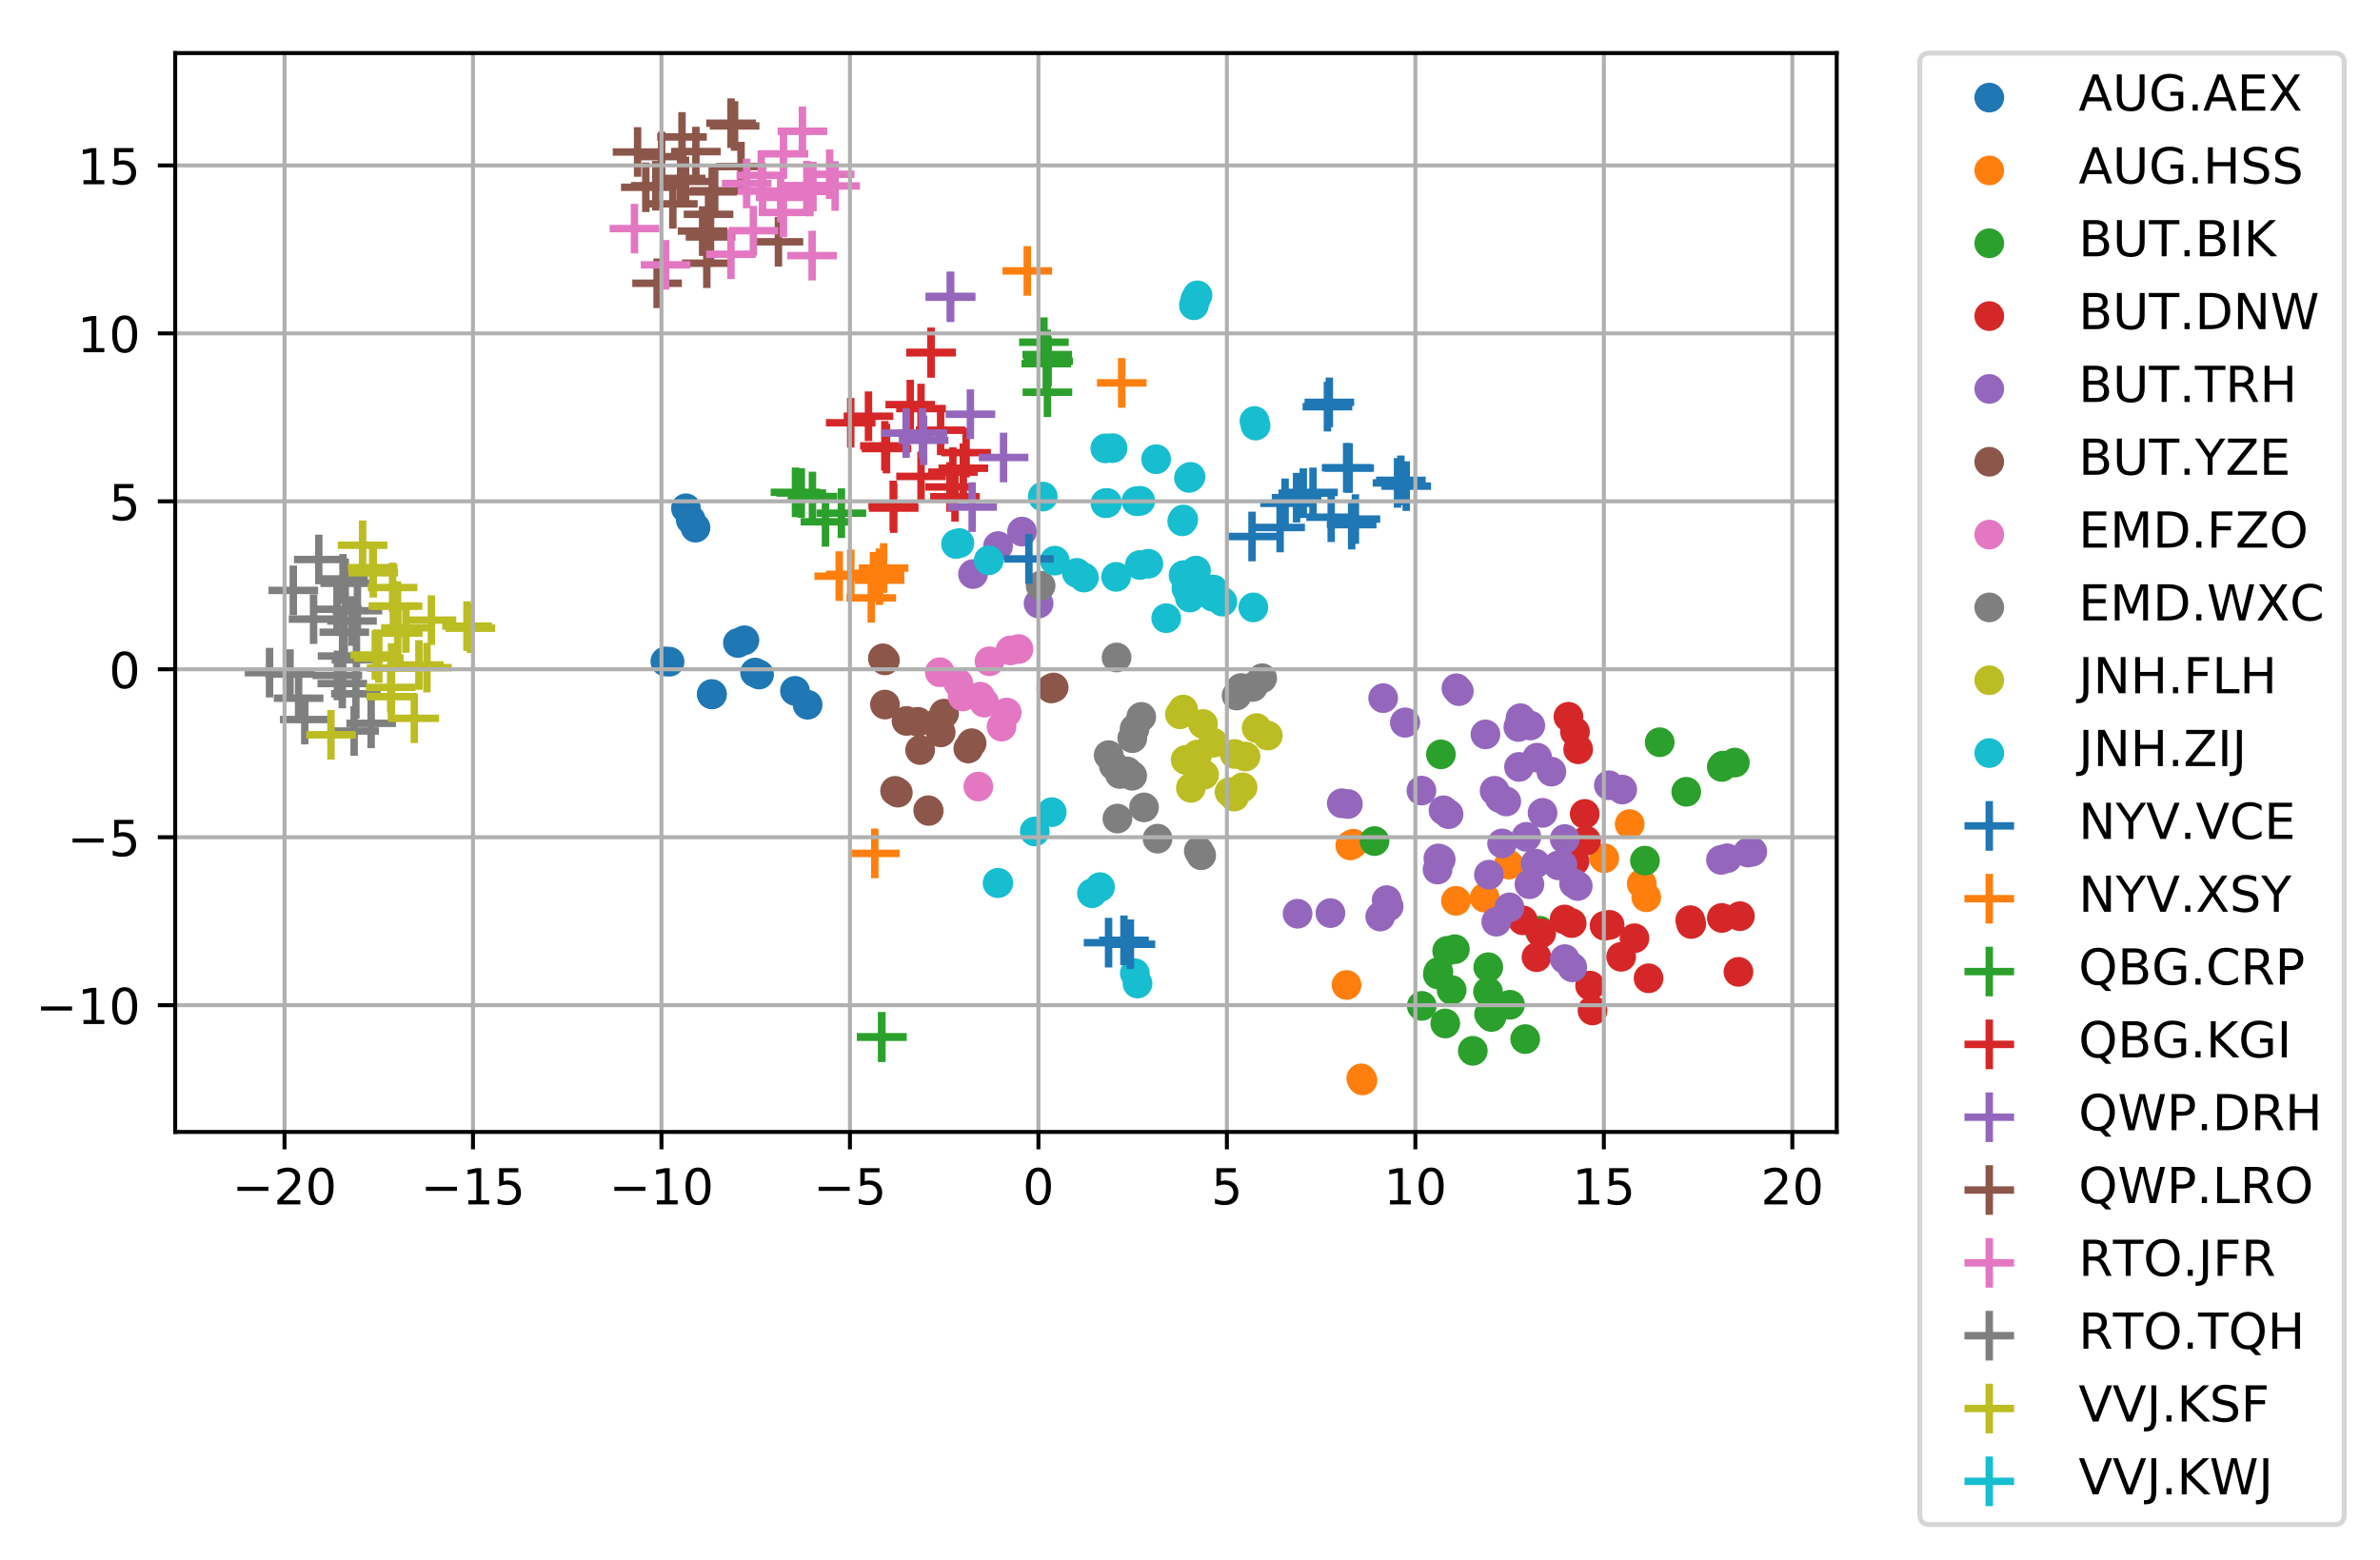 <?xml version="1.0" encoding="utf-8" standalone="no"?>
<!DOCTYPE svg PUBLIC "-//W3C//DTD SVG 1.1//EN"
  "http://www.w3.org/Graphics/SVG/1.1/DTD/svg11.dtd">
<!-- Created with matplotlib (https://matplotlib.org/) -->
<svg height="314.462pt" version="1.1" viewBox="0 0 479.579 314.462" width="479.579pt" xmlns="http://www.w3.org/2000/svg" xmlns:xlink="http://www.w3.org/1999/xlink">
 <defs>
  <style type="text/css">
*{stroke-linecap:butt;stroke-linejoin:round;}
  </style>
 </defs>
 <g id="figure_1">
  <g id="patch_1">
   <path d="M 0 314.462 
L 479.579 314.462 
L 479.579 0 
L 0 0 
z
" style="fill:#ffffff;"/>
  </g>
  <g id="axes_1">
   <g id="patch_2">
    <path d="M 35.305 228.14 
L 370.105 228.14 
L 370.105 10.7 
L 35.305 10.7 
z
" style="fill:#ffffff;"/>
   </g>
   <g id="PathCollection_1">
    <defs>
     <path d="M 0 2.5 
C 0.663 2.5 1.299 2.237 1.768 1.768 
C 2.237 1.299 2.5 0.663 2.5 0 
C 2.5 -0.663 2.237 -1.299 1.768 -1.768 
C 1.299 -2.237 0.663 -2.5 0 -2.5 
C -0.663 -2.5 -1.299 -2.237 -1.768 -1.768 
C -2.237 -1.299 -2.5 -0.663 -2.5 0 
C -2.5 0.663 -2.237 1.299 -1.768 1.768 
C -1.299 2.237 -0.663 2.5 0 2.5 
z
" id="m772e4bc300" style="stroke:#1f77b4;"/>
    </defs>
    <g clip-path="url(#pf086ca747b)">
     <use style="fill:#1f77b4;stroke:#1f77b4;" x="134.914" xlink:href="#m772e4bc300" y="133.362"/>
     <use style="fill:#1f77b4;stroke:#1f77b4;" x="134.072" xlink:href="#m772e4bc300" y="133.311"/>
     <use style="fill:#1f77b4;stroke:#1f77b4;" x="140.147" xlink:href="#m772e4bc300" y="106.356"/>
     <use style="fill:#1f77b4;stroke:#1f77b4;" x="139.18" xlink:href="#m772e4bc300" y="104.75"/>
     <use style="fill:#1f77b4;stroke:#1f77b4;" x="143.471" xlink:href="#m772e4bc300" y="139.958"/>
     <use style="fill:#1f77b4;stroke:#1f77b4;" x="143.417" xlink:href="#m772e4bc300" y="139.879"/>
     <use style="fill:#1f77b4;stroke:#1f77b4;" x="138.219" xlink:href="#m772e4bc300" y="102.445"/>
     <use style="fill:#1f77b4;stroke:#1f77b4;" x="150.003" xlink:href="#m772e4bc300" y="129.04"/>
     <use style="fill:#1f77b4;stroke:#1f77b4;" x="148.696" xlink:href="#m772e4bc300" y="129.587"/>
     <use style="fill:#1f77b4;stroke:#1f77b4;" x="162.74" xlink:href="#m772e4bc300" y="142.039"/>
     <use style="fill:#1f77b4;stroke:#1f77b4;" x="160.19" xlink:href="#m772e4bc300" y="139.241"/>
     <use style="fill:#1f77b4;stroke:#1f77b4;" x="152.158" xlink:href="#m772e4bc300" y="135.55"/>
     <use style="fill:#1f77b4;stroke:#1f77b4;" x="152.951" xlink:href="#m772e4bc300" y="135.947"/>
    </g>
   </g>
   <g id="PathCollection_2">
    <defs>
     <path d="M 0 2.5 
C 0.663 2.5 1.299 2.237 1.768 1.768 
C 2.237 1.299 2.5 0.663 2.5 0 
C 2.5 -0.663 2.237 -1.299 1.768 -1.768 
C 1.299 -2.237 0.663 -2.5 0 -2.5 
C -0.663 -2.5 -1.299 -2.237 -1.768 -1.768 
C -2.237 -1.299 -2.5 -0.663 -2.5 0 
C -2.5 0.663 -2.237 1.299 -1.768 1.768 
C -1.299 2.237 -0.663 2.5 0 2.5 
z
" id="m44d973c197" style="stroke:#ff7f0e;"/>
    </defs>
    <g clip-path="url(#pf086ca747b)">
     <use style="fill:#ff7f0e;stroke:#ff7f0e;" x="299.171" xlink:href="#m44d973c197" y="180.935"/>
     <use style="fill:#ff7f0e;stroke:#ff7f0e;" x="272.69" xlink:href="#m44d973c197" y="170.042"/>
     <use style="fill:#ff7f0e;stroke:#ff7f0e;" x="272.092" xlink:href="#m44d973c197" y="170.387"/>
     <use style="fill:#ff7f0e;stroke:#ff7f0e;" x="328.391" xlink:href="#m44d973c197" y="166.092"/>
     <use style="fill:#ff7f0e;stroke:#ff7f0e;" x="323.26" xlink:href="#m44d973c197" y="172.965"/>
     <use style="fill:#ff7f0e;stroke:#ff7f0e;" x="304.047" xlink:href="#m44d973c197" y="174.26"/>
     <use style="fill:#ff7f0e;stroke:#ff7f0e;" x="271.331" xlink:href="#m44d973c197" y="198.514"/>
     <use style="fill:#ff7f0e;stroke:#ff7f0e;" x="274.54" xlink:href="#m44d973c197" y="217.754"/>
     <use style="fill:#ff7f0e;stroke:#ff7f0e;" x="274.306" xlink:href="#m44d973c197" y="217.34"/>
     <use style="fill:#ff7f0e;stroke:#ff7f0e;" x="293.384" xlink:href="#m44d973c197" y="181.556"/>
     <use style="fill:#ff7f0e;stroke:#ff7f0e;" x="331.724" xlink:href="#m44d973c197" y="180.837"/>
     <use style="fill:#ff7f0e;stroke:#ff7f0e;" x="330.822" xlink:href="#m44d973c197" y="178.101"/>
    </g>
   </g>
   <g id="PathCollection_3">
    <defs>
     <path d="M 0 2.5 
C 0.663 2.5 1.299 2.237 1.768 1.768 
C 2.237 1.299 2.5 0.663 2.5 0 
C 2.5 -0.663 2.237 -1.299 1.768 -1.768 
C 1.299 -2.237 0.663 -2.5 0 -2.5 
C -0.663 -2.5 -1.299 -2.237 -1.768 -1.768 
C -2.237 -1.299 -2.5 -0.663 -2.5 0 
C -2.5 0.663 -2.237 1.299 -1.768 1.768 
C -1.299 2.237 -0.663 2.5 0 2.5 
z
" id="m3c23dd8289" style="stroke:#2ca02c;"/>
    </defs>
    <g clip-path="url(#pf086ca747b)">
     <use style="fill:#2ca02c;stroke:#2ca02c;" x="299.893" xlink:href="#m3c23dd8289" y="194.935"/>
     <use style="fill:#2ca02c;stroke:#2ca02c;" x="290.346" xlink:href="#m3c23dd8289" y="152.035"/>
     <use style="fill:#2ca02c;stroke:#2ca02c;" x="334.432" xlink:href="#m3c23dd8289" y="149.593"/>
     <use style="fill:#2ca02c;stroke:#2ca02c;" x="276.972" xlink:href="#m3c23dd8289" y="169.515"/>
     <use style="fill:#2ca02c;stroke:#2ca02c;" x="296.776" xlink:href="#m3c23dd8289" y="211.787"/>
     <use style="fill:#2ca02c;stroke:#2ca02c;" x="286.496" xlink:href="#m3c23dd8289" y="202.729"/>
     <use style="fill:#2ca02c;stroke:#2ca02c;" x="299.841" xlink:href="#m3c23dd8289" y="199.887"/>
     <use style="fill:#2ca02c;stroke:#2ca02c;" x="339.788" xlink:href="#m3c23dd8289" y="159.581"/>
     <use style="fill:#2ca02c;stroke:#2ca02c;" x="289.845" xlink:href="#m3c23dd8289" y="195.906"/>
     <use style="fill:#2ca02c;stroke:#2ca02c;" x="289.741" xlink:href="#m3c23dd8289" y="196.398"/>
     <use style="fill:#2ca02c;stroke:#2ca02c;" x="300.527" xlink:href="#m3c23dd8289" y="204.969"/>
     <use style="fill:#2ca02c;stroke:#2ca02c;" x="291.224" xlink:href="#m3c23dd8289" y="206.277"/>
     <use style="fill:#2ca02c;stroke:#2ca02c;" x="300.061" xlink:href="#m3c23dd8289" y="204.424"/>
     <use style="fill:#2ca02c;stroke:#2ca02c;" x="291.616" xlink:href="#m3c23dd8289" y="191.638"/>
     <use style="fill:#2ca02c;stroke:#2ca02c;" x="292.517" xlink:href="#m3c23dd8289" y="199.539"/>
     <use style="fill:#2ca02c;stroke:#2ca02c;" x="304.27" xlink:href="#m3c23dd8289" y="202.504"/>
     <use style="fill:#2ca02c;stroke:#2ca02c;" x="310.237" xlink:href="#m3c23dd8289" y="187.574"/>
     <use style="fill:#2ca02c;stroke:#2ca02c;" x="331.467" xlink:href="#m3c23dd8289" y="173.458"/>
     <use style="fill:#2ca02c;stroke:#2ca02c;" x="346.944" xlink:href="#m3c23dd8289" y="154.579"/>
     <use style="fill:#2ca02c;stroke:#2ca02c;" x="347.189" xlink:href="#m3c23dd8289" y="154.297"/>
     <use style="fill:#2ca02c;stroke:#2ca02c;" x="307.337" xlink:href="#m3c23dd8289" y="209.424"/>
     <use style="fill:#2ca02c;stroke:#2ca02c;" x="349.579" xlink:href="#m3c23dd8289" y="153.695"/>
     <use style="fill:#2ca02c;stroke:#2ca02c;" x="293.159" xlink:href="#m3c23dd8289" y="191.309"/>
    </g>
   </g>
   <g id="PathCollection_4">
    <defs>
     <path d="M 0 2.5 
C 0.663 2.5 1.299 2.237 1.768 1.768 
C 2.237 1.299 2.5 0.663 2.5 0 
C 2.5 -0.663 2.237 -1.299 1.768 -1.768 
C 1.299 -2.237 0.663 -2.5 0 -2.5 
C -0.663 -2.5 -1.299 -2.237 -1.768 -1.768 
C -2.237 -1.299 -2.5 -0.663 -2.5 0 
C -2.5 0.663 -2.237 1.299 -1.768 1.768 
C -1.299 2.237 -0.663 2.5 0 2.5 
z
" id="md609ef5753" style="stroke:#d62728;"/>
    </defs>
    <g clip-path="url(#pf086ca747b)">
     <use style="fill:#d62728;stroke:#d62728;" x="332.195" xlink:href="#md609ef5753" y="197.169"/>
     <use style="fill:#d62728;stroke:#d62728;" x="324.34" xlink:href="#md609ef5753" y="186.401"/>
     <use style="fill:#d62728;stroke:#d62728;" x="316.699" xlink:href="#md609ef5753" y="186.045"/>
     <use style="fill:#d62728;stroke:#d62728;" x="310.552" xlink:href="#md609ef5753" y="188.096"/>
     <use style="fill:#d62728;stroke:#d62728;" x="309.612" xlink:href="#md609ef5753" y="192.919"/>
     <use style="fill:#d62728;stroke:#d62728;" x="323.315" xlink:href="#md609ef5753" y="186.577"/>
     <use style="fill:#d62728;stroke:#d62728;" x="326.669" xlink:href="#md609ef5753" y="192.843"/>
     <use style="fill:#d62728;stroke:#d62728;" x="350.306" xlink:href="#md609ef5753" y="195.873"/>
     <use style="fill:#d62728;stroke:#d62728;" x="315.257" xlink:href="#md609ef5753" y="185.316"/>
     <use style="fill:#d62728;stroke:#d62728;" x="329.351" xlink:href="#md609ef5753" y="189.096"/>
     <use style="fill:#d62728;stroke:#d62728;" x="306.857" xlink:href="#md609ef5753" y="185.491"/>
     <use style="fill:#d62728;stroke:#d62728;" x="318.006" xlink:href="#md609ef5753" y="151.014"/>
     <use style="fill:#d62728;stroke:#d62728;" x="319.603" xlink:href="#md609ef5753" y="169.43"/>
     <use style="fill:#d62728;stroke:#d62728;" x="317.279" xlink:href="#md609ef5753" y="173.569"/>
     <use style="fill:#d62728;stroke:#d62728;" x="320.899" xlink:href="#md609ef5753" y="203.656"/>
     <use style="fill:#d62728;stroke:#d62728;" x="346.952" xlink:href="#md609ef5753" y="185.01"/>
     <use style="fill:#d62728;stroke:#d62728;" x="340.596" xlink:href="#md609ef5753" y="185.459"/>
     <use style="fill:#d62728;stroke:#d62728;" x="350.597" xlink:href="#md609ef5753" y="184.652"/>
     <use style="fill:#d62728;stroke:#d62728;" x="340.792" xlink:href="#md609ef5753" y="186.231"/>
     <use style="fill:#d62728;stroke:#d62728;" x="320.411" xlink:href="#md609ef5753" y="198.652"/>
     <use style="fill:#d62728;stroke:#d62728;" x="316.046" xlink:href="#md609ef5753" y="144.461"/>
     <use style="fill:#d62728;stroke:#d62728;" x="319.323" xlink:href="#md609ef5753" y="164.038"/>
     <use style="fill:#d62728;stroke:#d62728;" x="317.363" xlink:href="#md609ef5753" y="147.494"/>
    </g>
   </g>
   <g id="PathCollection_5">
    <defs>
     <path d="M 0 2.5 
C 0.663 2.5 1.299 2.237 1.768 1.768 
C 2.237 1.299 2.5 0.663 2.5 0 
C 2.5 -0.663 2.237 -1.299 1.768 -1.768 
C 1.299 -2.237 0.663 -2.5 0 -2.5 
C -0.663 -2.5 -1.299 -2.237 -1.768 -1.768 
C -2.237 -1.299 -2.5 -0.663 -2.5 0 
C -2.5 0.663 -2.237 1.299 -1.768 1.768 
C -1.299 2.237 -0.663 2.5 0 2.5 
z
" id="m1ae235edb9" style="stroke:#9467bd;"/>
    </defs>
    <g clip-path="url(#pf086ca747b)">
     <use style="fill:#9467bd;stroke:#9467bd;" x="314.828" xlink:href="#m1ae235edb9" y="174.312"/>
     <use style="fill:#9467bd;stroke:#9467bd;" x="312.607" xlink:href="#m1ae235edb9" y="155.518"/>
     <use style="fill:#9467bd;stroke:#9467bd;" x="278.711" xlink:href="#m1ae235edb9" y="140.705"/>
     <use style="fill:#9467bd;stroke:#9467bd;" x="201.113" xlink:href="#m1ae235edb9" y="110.059"/>
     <use style="fill:#9467bd;stroke:#9467bd;" x="293.467" xlink:href="#m1ae235edb9" y="138.718"/>
     <use style="fill:#9467bd;stroke:#9467bd;" x="293.964" xlink:href="#m1ae235edb9" y="139.298"/>
     <use style="fill:#9467bd;stroke:#9467bd;" x="315.313" xlink:href="#m1ae235edb9" y="193.301"/>
     <use style="fill:#9467bd;stroke:#9467bd;" x="316.82" xlink:href="#m1ae235edb9" y="194.966"/>
     <use style="fill:#9467bd;stroke:#9467bd;" x="261.468" xlink:href="#m1ae235edb9" y="184.155"/>
     <use style="fill:#9467bd;stroke:#9467bd;" x="301.505" xlink:href="#m1ae235edb9" y="185.763"/>
     <use style="fill:#9467bd;stroke:#9467bd;" x="289.839" xlink:href="#m1ae235edb9" y="173.017"/>
     <use style="fill:#9467bd;stroke:#9467bd;" x="290.315" xlink:href="#m1ae235edb9" y="173.225"/>
     <use style="fill:#9467bd;stroke:#9467bd;" x="283.138" xlink:href="#m1ae235edb9" y="145.608"/>
     <use style="fill:#9467bd;stroke:#9467bd;" x="283.108" xlink:href="#m1ae235edb9" y="145.651"/>
     <use style="fill:#9467bd;stroke:#9467bd;" x="307.572" xlink:href="#m1ae235edb9" y="168.664"/>
     <use style="fill:#9467bd;stroke:#9467bd;" x="205.94" xlink:href="#m1ae235edb9" y="107.139"/>
     <use style="fill:#9467bd;stroke:#9467bd;" x="309.754" xlink:href="#m1ae235edb9" y="152.7"/>
     <use style="fill:#9467bd;stroke:#9467bd;" x="308.361" xlink:href="#m1ae235edb9" y="146.22"/>
     <use style="fill:#9467bd;stroke:#9467bd;" x="196.063" xlink:href="#m1ae235edb9" y="115.698"/>
     <use style="fill:#9467bd;stroke:#9467bd;" x="352.206" xlink:href="#m1ae235edb9" y="171.824"/>
     <use style="fill:#9467bd;stroke:#9467bd;" x="353.093" xlink:href="#m1ae235edb9" y="171.653"/>
     <use style="fill:#9467bd;stroke:#9467bd;" x="348.008" xlink:href="#m1ae235edb9" y="172.982"/>
     <use style="fill:#9467bd;stroke:#9467bd;" x="346.785" xlink:href="#m1ae235edb9" y="173.306"/>
     <use style="fill:#9467bd;stroke:#9467bd;" x="305.951" xlink:href="#m1ae235edb9" y="146.518"/>
     <use style="fill:#9467bd;stroke:#9467bd;" x="315.301" xlink:href="#m1ae235edb9" y="169.101"/>
     <use style="fill:#9467bd;stroke:#9467bd;" x="306.383" xlink:href="#m1ae235edb9" y="144.75"/>
     <use style="fill:#9467bd;stroke:#9467bd;" x="303.513" xlink:href="#m1ae235edb9" y="161.535"/>
     <use style="fill:#9467bd;stroke:#9467bd;" x="301.163" xlink:href="#m1ae235edb9" y="159.383"/>
     <use style="fill:#9467bd;stroke:#9467bd;" x="310.832" xlink:href="#m1ae235edb9" y="163.827"/>
     <use style="fill:#9467bd;stroke:#9467bd;" x="302.205" xlink:href="#m1ae235edb9" y="160.836"/>
     <use style="fill:#9467bd;stroke:#9467bd;" x="324.187" xlink:href="#m1ae235edb9" y="158.264"/>
     <use style="fill:#9467bd;stroke:#9467bd;" x="326.886" xlink:href="#m1ae235edb9" y="159.134"/>
     <use style="fill:#9467bd;stroke:#9467bd;" x="270.377" xlink:href="#m1ae235edb9" y="161.894"/>
     <use style="fill:#9467bd;stroke:#9467bd;" x="271.608" xlink:href="#m1ae235edb9" y="162.043"/>
     <use style="fill:#9467bd;stroke:#9467bd;" x="289.674" xlink:href="#m1ae235edb9" y="175.254"/>
     <use style="fill:#9467bd;stroke:#9467bd;" x="286.425" xlink:href="#m1ae235edb9" y="159.341"/>
     <use style="fill:#9467bd;stroke:#9467bd;" x="279.817" xlink:href="#m1ae235edb9" y="182.704"/>
     <use style="fill:#9467bd;stroke:#9467bd;" x="279.422" xlink:href="#m1ae235edb9" y="181.419"/>
     <use style="fill:#9467bd;stroke:#9467bd;" x="278.124" xlink:href="#m1ae235edb9" y="184.726"/>
     <use style="fill:#9467bd;stroke:#9467bd;" x="291.892" xlink:href="#m1ae235edb9" y="164.092"/>
     <use style="fill:#9467bd;stroke:#9467bd;" x="290.87" xlink:href="#m1ae235edb9" y="163.309"/>
     <use style="fill:#9467bd;stroke:#9467bd;" x="299.327" xlink:href="#m1ae235edb9" y="148.01"/>
     <use style="fill:#9467bd;stroke:#9467bd;" x="308.189" xlink:href="#m1ae235edb9" y="178.215"/>
     <use style="fill:#9467bd;stroke:#9467bd;" x="268.089" xlink:href="#m1ae235edb9" y="184.03"/>
     <use style="fill:#9467bd;stroke:#9467bd;" x="209.284" xlink:href="#m1ae235edb9" y="121.631"/>
     <use style="fill:#9467bd;stroke:#9467bd;" x="300.028" xlink:href="#m1ae235edb9" y="176.289"/>
     <use style="fill:#9467bd;stroke:#9467bd;" x="302.678" xlink:href="#m1ae235edb9" y="169.986"/>
     <use style="fill:#9467bd;stroke:#9467bd;" x="304.16" xlink:href="#m1ae235edb9" y="182.877"/>
     <use style="fill:#9467bd;stroke:#9467bd;" x="306.09" xlink:href="#m1ae235edb9" y="154.567"/>
     <use style="fill:#9467bd;stroke:#9467bd;" x="317.927" xlink:href="#m1ae235edb9" y="178.573"/>
     <use style="fill:#9467bd;stroke:#9467bd;" x="317.176" xlink:href="#m1ae235edb9" y="178.067"/>
     <use style="fill:#9467bd;stroke:#9467bd;" x="314.02" xlink:href="#m1ae235edb9" y="174.412"/>
     <use style="fill:#9467bd;stroke:#9467bd;" x="309.412" xlink:href="#m1ae235edb9" y="174.051"/>
    </g>
   </g>
   <g id="PathCollection_6">
    <defs>
     <path d="M 0 2.5 
C 0.663 2.5 1.299 2.237 1.768 1.768 
C 2.237 1.299 2.5 0.663 2.5 0 
C 2.5 -0.663 2.237 -1.299 1.768 -1.768 
C 1.299 -2.237 0.663 -2.5 0 -2.5 
C -0.663 -2.5 -1.299 -2.237 -1.768 -1.768 
C -2.237 -1.299 -2.5 -0.663 -2.5 0 
C -2.5 0.663 -2.237 1.299 -1.768 1.768 
C -1.299 2.237 -0.663 2.5 0 2.5 
z
" id="mf8584393d1" style="stroke:#8c564b;"/>
    </defs>
    <g clip-path="url(#pf086ca747b)">
     <use style="fill:#8c564b;stroke:#8c564b;" x="189.043" xlink:href="#mf8584393d1" y="145.648"/>
     <use style="fill:#8c564b;stroke:#8c564b;" x="185.413" xlink:href="#mf8584393d1" y="151.164"/>
     <use style="fill:#8c564b;stroke:#8c564b;" x="190.223" xlink:href="#mf8584393d1" y="143.83"/>
     <use style="fill:#8c564b;stroke:#8c564b;" x="178.321" xlink:href="#mf8584393d1" y="142.003"/>
     <use style="fill:#8c564b;stroke:#8c564b;" x="212.316" xlink:href="#mf8584393d1" y="138.562"/>
     <use style="fill:#8c564b;stroke:#8c564b;" x="211.849" xlink:href="#mf8584393d1" y="138.753"/>
     <use style="fill:#8c564b;stroke:#8c564b;" x="195.789" xlink:href="#mf8584393d1" y="149.79"/>
     <use style="fill:#8c564b;stroke:#8c564b;" x="195.114" xlink:href="#mf8584393d1" y="150.857"/>
     <use style="fill:#8c564b;stroke:#8c564b;" x="177.902" xlink:href="#mf8584393d1" y="132.685"/>
     <use style="fill:#8c564b;stroke:#8c564b;" x="178.31" xlink:href="#mf8584393d1" y="133.092"/>
     <use style="fill:#8c564b;stroke:#8c564b;" x="180.918" xlink:href="#mf8584393d1" y="159.75"/>
     <use style="fill:#8c564b;stroke:#8c564b;" x="180.365" xlink:href="#mf8584393d1" y="159.399"/>
     <use style="fill:#8c564b;stroke:#8c564b;" x="182.66" xlink:href="#mf8584393d1" y="145.298"/>
     <use style="fill:#8c564b;stroke:#8c564b;" x="184.952" xlink:href="#mf8584393d1" y="145.48"/>
     <use style="fill:#8c564b;stroke:#8c564b;" x="189.552" xlink:href="#mf8584393d1" y="147.613"/>
     <use style="fill:#8c564b;stroke:#8c564b;" x="187.144" xlink:href="#mf8584393d1" y="163.432"/>
     <use style="fill:#8c564b;stroke:#8c564b;" x="187.034" xlink:href="#mf8584393d1" y="163.3"/>
    </g>
   </g>
   <g id="PathCollection_7">
    <defs>
     <path d="M 0 2.5 
C 0.663 2.5 1.299 2.237 1.768 1.768 
C 2.237 1.299 2.5 0.663 2.5 0 
C 2.5 -0.663 2.237 -1.299 1.768 -1.768 
C 1.299 -2.237 0.663 -2.5 0 -2.5 
C -0.663 -2.5 -1.299 -2.237 -1.768 -1.768 
C -2.237 -1.299 -2.5 -0.663 -2.5 0 
C -2.5 0.663 -2.237 1.299 -1.768 1.768 
C -1.299 2.237 -0.663 2.5 0 2.5 
z
" id="m92e49a2ca3" style="stroke:#e377c2;"/>
    </defs>
    <g clip-path="url(#pf086ca747b)">
     <use style="fill:#e377c2;stroke:#e377c2;" x="197.143" xlink:href="#m92e49a2ca3" y="158.53"/>
     <use style="fill:#e377c2;stroke:#e377c2;" x="189.368" xlink:href="#m92e49a2ca3" y="135.486"/>
     <use style="fill:#e377c2;stroke:#e377c2;" x="193.979" xlink:href="#m92e49a2ca3" y="140.376"/>
     <use style="fill:#e377c2;stroke:#e377c2;" x="198.331" xlink:href="#m92e49a2ca3" y="141.614"/>
     <use style="fill:#e377c2;stroke:#e377c2;" x="199.388" xlink:href="#m92e49a2ca3" y="133.28"/>
     <use style="fill:#e377c2;stroke:#e377c2;" x="205.241" xlink:href="#m92e49a2ca3" y="130.813"/>
     <use style="fill:#e377c2;stroke:#e377c2;" x="201.817" xlink:href="#m92e49a2ca3" y="146.444"/>
     <use style="fill:#e377c2;stroke:#e377c2;" x="202.856" xlink:href="#m92e49a2ca3" y="143.606"/>
     <use style="fill:#e377c2;stroke:#e377c2;" x="203.601" xlink:href="#m92e49a2ca3" y="131.088"/>
     <use style="fill:#e377c2;stroke:#e377c2;" x="193.117" xlink:href="#m92e49a2ca3" y="137.712"/>
     <use style="fill:#e377c2;stroke:#e377c2;" x="197.522" xlink:href="#m92e49a2ca3" y="140.413"/>
    </g>
   </g>
   <g id="PathCollection_8">
    <defs>
     <path d="M 0 2.5 
C 0.663 2.5 1.299 2.237 1.768 1.768 
C 2.237 1.299 2.5 0.663 2.5 0 
C 2.5 -0.663 2.237 -1.299 1.768 -1.768 
C 1.299 -2.237 0.663 -2.5 0 -2.5 
C -0.663 -2.5 -1.299 -2.237 -1.768 -1.768 
C -2.237 -1.299 -2.5 -0.663 -2.5 0 
C -2.5 0.663 -2.237 1.299 -1.768 1.768 
C -1.299 2.237 -0.663 2.5 0 2.5 
z
" id="mb760f5750d" style="stroke:#7f7f7f;"/>
    </defs>
    <g clip-path="url(#pf086ca747b)">
     <use style="fill:#7f7f7f;stroke:#7f7f7f;" x="249.182" xlink:href="#mb760f5750d" y="140.181"/>
     <use style="fill:#7f7f7f;stroke:#7f7f7f;" x="250.074" xlink:href="#mb760f5750d" y="138.67"/>
     <use style="fill:#7f7f7f;stroke:#7f7f7f;" x="233.254" xlink:href="#mb760f5750d" y="169.032"/>
     <use style="fill:#7f7f7f;stroke:#7f7f7f;" x="209.686" xlink:href="#mb760f5750d" y="118.042"/>
     <use style="fill:#7f7f7f;stroke:#7f7f7f;" x="224.995" xlink:href="#mb760f5750d" y="132.511"/>
     <use style="fill:#7f7f7f;stroke:#7f7f7f;" x="228.143" xlink:href="#mb760f5750d" y="156.348"/>
     <use style="fill:#7f7f7f;stroke:#7f7f7f;" x="254.331" xlink:href="#mb760f5750d" y="136.696"/>
     <use style="fill:#7f7f7f;stroke:#7f7f7f;" x="252.449" xlink:href="#mb760f5750d" y="138.465"/>
     <use style="fill:#7f7f7f;stroke:#7f7f7f;" x="228.168" xlink:href="#mb760f5750d" y="148.782"/>
     <use style="fill:#7f7f7f;stroke:#7f7f7f;" x="225.64" xlink:href="#mb760f5750d" y="155.998"/>
     <use style="fill:#7f7f7f;stroke:#7f7f7f;" x="230.52" xlink:href="#mb760f5750d" y="162.726"/>
     <use style="fill:#7f7f7f;stroke:#7f7f7f;" x="223.403" xlink:href="#mb760f5750d" y="152.194"/>
     <use style="fill:#7f7f7f;stroke:#7f7f7f;" x="224.442" xlink:href="#mb760f5750d" y="154.32"/>
     <use style="fill:#7f7f7f;stroke:#7f7f7f;" x="228.616" xlink:href="#mb760f5750d" y="146.89"/>
     <use style="fill:#7f7f7f;stroke:#7f7f7f;" x="229.966" xlink:href="#mb760f5750d" y="144.483"/>
     <use style="fill:#7f7f7f;stroke:#7f7f7f;" x="242.048" xlink:href="#mb760f5750d" y="172.37"/>
     <use style="fill:#7f7f7f;stroke:#7f7f7f;" x="241.568" xlink:href="#mb760f5750d" y="171.515"/>
     <use style="fill:#7f7f7f;stroke:#7f7f7f;" x="225.164" xlink:href="#mb760f5750d" y="164.975"/>
     <use style="fill:#7f7f7f;stroke:#7f7f7f;" x="227.119" xlink:href="#mb760f5750d" y="155.479"/>
    </g>
   </g>
   <g id="PathCollection_9">
    <defs>
     <path d="M 0 2.5 
C 0.663 2.5 1.299 2.237 1.768 1.768 
C 2.237 1.299 2.5 0.663 2.5 0 
C 2.5 -0.663 2.237 -1.299 1.768 -1.768 
C 1.299 -2.237 0.663 -2.5 0 -2.5 
C -0.663 -2.5 -1.299 -2.237 -1.768 -1.768 
C -2.237 -1.299 -2.5 -0.663 -2.5 0 
C -2.5 0.663 -2.237 1.299 -1.768 1.768 
C -1.299 2.237 -0.663 2.5 0 2.5 
z
" id="m6d2627eee1" style="stroke:#bcbd22;"/>
    </defs>
    <g clip-path="url(#pf086ca747b)">
     <use style="fill:#bcbd22;stroke:#bcbd22;" x="239.964" xlink:href="#m6d2627eee1" y="158.798"/>
     <use style="fill:#bcbd22;stroke:#bcbd22;" x="240.653" xlink:href="#m6d2627eee1" y="154.04"/>
     <use style="fill:#bcbd22;stroke:#bcbd22;" x="241.27" xlink:href="#m6d2627eee1" y="152.074"/>
     <use style="fill:#bcbd22;stroke:#bcbd22;" x="250.977" xlink:href="#m6d2627eee1" y="152.48"/>
     <use style="fill:#bcbd22;stroke:#bcbd22;" x="238.916" xlink:href="#m6d2627eee1" y="153.15"/>
     <use style="fill:#bcbd22;stroke:#bcbd22;" x="237.766" xlink:href="#m6d2627eee1" y="143.966"/>
     <use style="fill:#bcbd22;stroke:#bcbd22;" x="238.405" xlink:href="#m6d2627eee1" y="143.004"/>
     <use style="fill:#bcbd22;stroke:#bcbd22;" x="247.753" xlink:href="#m6d2627eee1" y="159.64"/>
     <use style="fill:#bcbd22;stroke:#bcbd22;" x="250.39" xlink:href="#m6d2627eee1" y="158.693"/>
     <use style="fill:#bcbd22;stroke:#bcbd22;" x="248.716" xlink:href="#m6d2627eee1" y="160.544"/>
     <use style="fill:#bcbd22;stroke:#bcbd22;" x="248.585" xlink:href="#m6d2627eee1" y="160.297"/>
     <use style="fill:#bcbd22;stroke:#bcbd22;" x="255.472" xlink:href="#m6d2627eee1" y="148.254"/>
     <use style="fill:#bcbd22;stroke:#bcbd22;" x="242.627" xlink:href="#m6d2627eee1" y="156.128"/>
     <use style="fill:#bcbd22;stroke:#bcbd22;" x="242.416" xlink:href="#m6d2627eee1" y="145.916"/>
     <use style="fill:#bcbd22;stroke:#bcbd22;" x="253.216" xlink:href="#m6d2627eee1" y="146.74"/>
     <use style="fill:#bcbd22;stroke:#bcbd22;" x="248.772" xlink:href="#m6d2627eee1" y="151.959"/>
     <use style="fill:#bcbd22;stroke:#bcbd22;" x="244.461" xlink:href="#m6d2627eee1" y="149.695"/>
    </g>
   </g>
   <g id="PathCollection_10">
    <defs>
     <path d="M 0 2.5 
C 0.663 2.5 1.299 2.237 1.768 1.768 
C 2.237 1.299 2.5 0.663 2.5 0 
C 2.5 -0.663 2.237 -1.299 1.768 -1.768 
C 1.299 -2.237 0.663 -2.5 0 -2.5 
C -0.663 -2.5 -1.299 -2.237 -1.768 -1.768 
C -2.237 -1.299 -2.5 -0.663 -2.5 0 
C -2.5 0.663 -2.237 1.299 -1.768 1.768 
C -1.299 2.237 -0.663 2.5 0 2.5 
z
" id="m620cd4716d" style="stroke:#17becf;"/>
    </defs>
    <g clip-path="url(#pf086ca747b)">
     <use style="fill:#17becf;stroke:#17becf;" x="222.731" xlink:href="#m620cd4716d" y="90.368"/>
     <use style="fill:#17becf;stroke:#17becf;" x="210.127" xlink:href="#m620cd4716d" y="100.077"/>
     <use style="fill:#17becf;stroke:#17becf;" x="224.191" xlink:href="#m620cd4716d" y="90.318"/>
     <use style="fill:#17becf;stroke:#17becf;" x="232.962" xlink:href="#m620cd4716d" y="92.55"/>
     <use style="fill:#17becf;stroke:#17becf;" x="229.671" xlink:href="#m620cd4716d" y="113.881"/>
     <use style="fill:#17becf;stroke:#17becf;" x="231.394" xlink:href="#m620cd4716d" y="113.624"/>
     <use style="fill:#17becf;stroke:#17becf;" x="238.488" xlink:href="#m620cd4716d" y="115.906"/>
     <use style="fill:#17becf;stroke:#17becf;" x="212.55" xlink:href="#m620cd4716d" y="112.999"/>
     <use style="fill:#17becf;stroke:#17becf;" x="252.553" xlink:href="#m620cd4716d" y="122.417"/>
     <use style="fill:#17becf;stroke:#17becf;" x="244.5" xlink:href="#m620cd4716d" y="118.808"/>
     <use style="fill:#17becf;stroke:#17becf;" x="211.935" xlink:href="#m620cd4716d" y="163.688"/>
     <use style="fill:#17becf;stroke:#17becf;" x="238.224" xlink:href="#m620cd4716d" y="105.073"/>
     <use style="fill:#17becf;stroke:#17becf;" x="238.43" xlink:href="#m620cd4716d" y="104.704"/>
     <use style="fill:#17becf;stroke:#17becf;" x="229.767" xlink:href="#m620cd4716d" y="100.935"/>
     <use style="fill:#17becf;stroke:#17becf;" x="229" xlink:href="#m620cd4716d" y="101.011"/>
     <use style="fill:#17becf;stroke:#17becf;" x="193.33" xlink:href="#m620cd4716d" y="109.45"/>
     <use style="fill:#17becf;stroke:#17becf;" x="192.646" xlink:href="#m620cd4716d" y="109.641"/>
     <use style="fill:#17becf;stroke:#17becf;" x="228.67" xlink:href="#m620cd4716d" y="196.142"/>
     <use style="fill:#17becf;stroke:#17becf;" x="229.217" xlink:href="#m620cd4716d" y="198.225"/>
     <use style="fill:#17becf;stroke:#17becf;" x="201.163" xlink:href="#m620cd4716d" y="177.946"/>
     <use style="fill:#17becf;stroke:#17becf;" x="201.014" xlink:href="#m620cd4716d" y="177.985"/>
     <use style="fill:#17becf;stroke:#17becf;" x="244.394" xlink:href="#m620cd4716d" y="120.282"/>
     <use style="fill:#17becf;stroke:#17becf;" x="246.309" xlink:href="#m620cd4716d" y="121.257"/>
     <use style="fill:#17becf;stroke:#17becf;" x="239.585" xlink:href="#m620cd4716d" y="96.319"/>
     <use style="fill:#17becf;stroke:#17becf;" x="239.887" xlink:href="#m620cd4716d" y="96.109"/>
     <use style="fill:#17becf;stroke:#17becf;" x="240.858" xlink:href="#m620cd4716d" y="60.366"/>
     <use style="fill:#17becf;stroke:#17becf;" x="241.299" xlink:href="#m620cd4716d" y="59.531"/>
     <use style="fill:#17becf;stroke:#17becf;" x="216.978" xlink:href="#m620cd4716d" y="115.46"/>
     <use style="fill:#17becf;stroke:#17becf;" x="221.66" xlink:href="#m620cd4716d" y="178.797"/>
     <use style="fill:#17becf;stroke:#17becf;" x="220.041" xlink:href="#m620cd4716d" y="180.029"/>
     <use style="fill:#17becf;stroke:#17becf;" x="234.997" xlink:href="#m620cd4716d" y="124.596"/>
     <use style="fill:#17becf;stroke:#17becf;" x="224.9" xlink:href="#m620cd4716d" y="116.264"/>
     <use style="fill:#17becf;stroke:#17becf;" x="218.414" xlink:href="#m620cd4716d" y="116.408"/>
     <use style="fill:#17becf;stroke:#17becf;" x="223.062" xlink:href="#m620cd4716d" y="101.361"/>
     <use style="fill:#17becf;stroke:#17becf;" x="222.763" xlink:href="#m620cd4716d" y="101.422"/>
     <use style="fill:#17becf;stroke:#17becf;" x="199.229" xlink:href="#m620cd4716d" y="112.932"/>
     <use style="fill:#17becf;stroke:#17becf;" x="240.994" xlink:href="#m620cd4716d" y="115.001"/>
     <use style="fill:#17becf;stroke:#17becf;" x="253.007" xlink:href="#m620cd4716d" y="85.772"/>
     <use style="fill:#17becf;stroke:#17becf;" x="252.777" xlink:href="#m620cd4716d" y="84.854"/>
     <use style="fill:#17becf;stroke:#17becf;" x="240.569" xlink:href="#m620cd4716d" y="61.524"/>
     <use style="fill:#17becf;stroke:#17becf;" x="208.502" xlink:href="#m620cd4716d" y="167.58"/>
     <use style="fill:#17becf;stroke:#17becf;" x="239.763" xlink:href="#m620cd4716d" y="120.439"/>
     <use style="fill:#17becf;stroke:#17becf;" x="239.066" xlink:href="#m620cd4716d" y="118.57"/>
    </g>
   </g>
   <g id="PathCollection_11">
    <defs>
     <path d="M -5 0 
L 5 0 
M 0 5 
L 0 -5 
" id="mf1ab9dd2c0" style="stroke:#1f77b4;stroke-width:1.5;"/>
    </defs>
    <g clip-path="url(#pf086ca747b)">
     <use style="fill:#1f77b4;stroke:#1f77b4;stroke-width:1.5;" x="267.483" xlink:href="#mf1ab9dd2c0" y="81.969"/>
     <use style="fill:#1f77b4;stroke:#1f77b4;stroke-width:1.5;" x="267.871" xlink:href="#mf1ab9dd2c0" y="81.089"/>
     <use style="fill:#1f77b4;stroke:#1f77b4;stroke-width:1.5;" x="207.324" xlink:href="#mf1ab9dd2c0" y="112.653"/>
     <use style="fill:#1f77b4;stroke:#1f77b4;stroke-width:1.5;" x="252.286" xlink:href="#mf1ab9dd2c0" y="108.13"/>
     <use style="fill:#1f77b4;stroke:#1f77b4;stroke-width:1.5;" x="223.384" xlink:href="#mf1ab9dd2c0" y="189.994"/>
     <use style="fill:#1f77b4;stroke:#1f77b4;stroke-width:1.5;" x="272.362" xlink:href="#mf1ab9dd2c0" y="105.736"/>
     <use style="fill:#1f77b4;stroke:#1f77b4;stroke-width:1.5;" x="261.266" xlink:href="#mf1ab9dd2c0" y="100.304"/>
     <use style="fill:#1f77b4;stroke:#1f77b4;stroke-width:1.5;" x="258.953" xlink:href="#mf1ab9dd2c0" y="101.45"/>
     <use style="fill:#1f77b4;stroke:#1f77b4;stroke-width:1.5;" x="268.242" xlink:href="#mf1ab9dd2c0" y="104.241"/>
     <use style="fill:#1f77b4;stroke:#1f77b4;stroke-width:1.5;" x="264.573" xlink:href="#mf1ab9dd2c0" y="99.242"/>
     <use style="fill:#1f77b4;stroke:#1f77b4;stroke-width:1.5;" x="262.613" xlink:href="#mf1ab9dd2c0" y="99.398"/>
     <use style="fill:#1f77b4;stroke:#1f77b4;stroke-width:1.5;" x="227.78" xlink:href="#mf1ab9dd2c0" y="190.308"/>
     <use style="fill:#1f77b4;stroke:#1f77b4;stroke-width:1.5;" x="226.486" xlink:href="#mf1ab9dd2c0" y="189.511"/>
     <use style="fill:#1f77b4;stroke:#1f77b4;stroke-width:1.5;" x="273.118" xlink:href="#mf1ab9dd2c0" y="104.618"/>
     <use style="fill:#1f77b4;stroke:#1f77b4;stroke-width:1.5;" x="283.362" xlink:href="#mf1ab9dd2c0" y="97.98"/>
     <use style="fill:#1f77b4;stroke:#1f77b4;stroke-width:1.5;" x="281.612" xlink:href="#mf1ab9dd2c0" y="97.326"/>
     <use style="fill:#1f77b4;stroke:#1f77b4;stroke-width:1.5;" x="282.28" xlink:href="#mf1ab9dd2c0" y="96.806"/>
     <use style="fill:#1f77b4;stroke:#1f77b4;stroke-width:1.5;" x="271.355" xlink:href="#mf1ab9dd2c0" y="94.28"/>
     <use style="fill:#1f77b4;stroke:#1f77b4;stroke-width:1.5;" x="271.858" xlink:href="#mf1ab9dd2c0" y="94.336"/>
     <use style="fill:#1f77b4;stroke:#1f77b4;stroke-width:1.5;" x="257.947" xlink:href="#mf1ab9dd2c0" y="106.312"/>
    </g>
   </g>
   <g id="PathCollection_12">
    <defs>
     <path d="M -5 0 
L 5 0 
M 0 5 
L 0 -5 
" id="m561642e918" style="stroke:#ff7f0e;stroke-width:1.5;"/>
    </defs>
    <g clip-path="url(#pf086ca747b)">
     <use style="fill:#ff7f0e;stroke:#ff7f0e;stroke-width:1.5;" x="171.442" xlink:href="#m561642e918" y="115.76"/>
     <use style="fill:#ff7f0e;stroke:#ff7f0e;stroke-width:1.5;" x="169.111" xlink:href="#m561642e918" y="116.125"/>
     <use style="fill:#ff7f0e;stroke:#ff7f0e;stroke-width:1.5;" x="207.003" xlink:href="#m561642e918" y="54.606"/>
     <use style="fill:#ff7f0e;stroke:#ff7f0e;stroke-width:1.5;" x="177.24" xlink:href="#m561642e918" y="116.928"/>
     <use style="fill:#ff7f0e;stroke:#ff7f0e;stroke-width:1.5;" x="176.274" xlink:href="#m561642e918" y="171.997"/>
     <use style="fill:#ff7f0e;stroke:#ff7f0e;stroke-width:1.5;" x="175.566" xlink:href="#m561642e918" y="120.5"/>
     <use style="fill:#ff7f0e;stroke:#ff7f0e;stroke-width:1.5;" x="176.001" xlink:href="#m561642e918" y="116.248"/>
     <use style="fill:#ff7f0e;stroke:#ff7f0e;stroke-width:1.5;" x="177.203" xlink:href="#m561642e918" y="115.528"/>
     <use style="fill:#ff7f0e;stroke:#ff7f0e;stroke-width:1.5;" x="178.047" xlink:href="#m561642e918" y="114.49"/>
     <use style="fill:#ff7f0e;stroke:#ff7f0e;stroke-width:1.5;" x="226.034" xlink:href="#m561642e918" y="77.169"/>
    </g>
   </g>
   <g id="PathCollection_13">
    <defs>
     <path d="M -5 0 
L 5 0 
M 0 5 
L 0 -5 
" id="mfc4b886fa0" style="stroke:#2ca02c;stroke-width:1.5;"/>
    </defs>
    <g clip-path="url(#pf086ca747b)">
     <use style="fill:#2ca02c;stroke:#2ca02c;stroke-width:1.5;" x="211.206" xlink:href="#mfc4b886fa0" y="72.81"/>
     <use style="fill:#2ca02c;stroke:#2ca02c;stroke-width:1.5;" x="211.023" xlink:href="#mfc4b886fa0" y="71.455"/>
     <use style="fill:#2ca02c;stroke:#2ca02c;stroke-width:1.5;" x="166.333" xlink:href="#mfc4b886fa0" y="105.171"/>
     <use style="fill:#2ca02c;stroke:#2ca02c;stroke-width:1.5;" x="210.355" xlink:href="#mfc4b886fa0" y="68.971"/>
     <use style="fill:#2ca02c;stroke:#2ca02c;stroke-width:1.5;" x="210.83" xlink:href="#mfc4b886fa0" y="73.302"/>
     <use style="fill:#2ca02c;stroke:#2ca02c;stroke-width:1.5;" x="169.545" xlink:href="#mfc4b886fa0" y="103.428"/>
     <use style="fill:#2ca02c;stroke:#2ca02c;stroke-width:1.5;" x="177.68" xlink:href="#mfc4b886fa0" y="209.015"/>
     <use style="fill:#2ca02c;stroke:#2ca02c;stroke-width:1.5;" x="177.681" xlink:href="#mfc4b886fa0" y="208.995"/>
     <use style="fill:#2ca02c;stroke:#2ca02c;stroke-width:1.5;" x="163.711" xlink:href="#mfc4b886fa0" y="100.072"/>
     <use style="fill:#2ca02c;stroke:#2ca02c;stroke-width:1.5;" x="161.467" xlink:href="#mfc4b886fa0" y="99.363"/>
     <use style="fill:#2ca02c;stroke:#2ca02c;stroke-width:1.5;" x="211.058" xlink:href="#mfc4b886fa0" y="79.047"/>
     <use style="fill:#2ca02c;stroke:#2ca02c;stroke-width:1.5;" x="160.295" xlink:href="#mfc4b886fa0" y="99.226"/>
    </g>
   </g>
   <g id="PathCollection_14">
    <defs>
     <path d="M -5 0 
L 5 0 
M 0 5 
L 0 -5 
" id="m190df0c69c" style="stroke:#d62728;stroke-width:1.5;"/>
    </defs>
    <g clip-path="url(#pf086ca747b)">
     <use style="fill:#d62728;stroke:#d62728;stroke-width:1.5;" x="183.422" xlink:href="#m190df0c69c" y="81.548"/>
     <use style="fill:#d62728;stroke:#d62728;stroke-width:1.5;" x="192.007" xlink:href="#m190df0c69c" y="95.158"/>
     <use style="fill:#d62728;stroke:#d62728;stroke-width:1.5;" x="194.675" xlink:href="#m190df0c69c" y="91.225"/>
     <use style="fill:#d62728;stroke:#d62728;stroke-width:1.5;" x="194.117" xlink:href="#m190df0c69c" y="94.37"/>
     <use style="fill:#d62728;stroke:#d62728;stroke-width:1.5;" x="191.416" xlink:href="#m190df0c69c" y="98.148"/>
     <use style="fill:#d62728;stroke:#d62728;stroke-width:1.5;" x="185.588" xlink:href="#m190df0c69c" y="82.352"/>
     <use style="fill:#d62728;stroke:#d62728;stroke-width:1.5;" x="171.425" xlink:href="#m190df0c69c" y="85.206"/>
     <use style="fill:#d62728;stroke:#d62728;stroke-width:1.5;" x="174.999" xlink:href="#m190df0c69c" y="83.889"/>
     <use style="fill:#d62728;stroke:#d62728;stroke-width:1.5;" x="185.594" xlink:href="#m190df0c69c" y="96.019"/>
     <use style="fill:#d62728;stroke:#d62728;stroke-width:1.5;" x="178.632" xlink:href="#m190df0c69c" y="90.403"/>
     <use style="fill:#d62728;stroke:#d62728;stroke-width:1.5;" x="178.303" xlink:href="#m190df0c69c" y="89.861"/>
     <use style="fill:#d62728;stroke:#d62728;stroke-width:1.5;" x="192.432" xlink:href="#m190df0c69c" y="100.125"/>
     <use style="fill:#d62728;stroke:#d62728;stroke-width:1.5;" x="187.602" xlink:href="#m190df0c69c" y="71.101"/>
     <use style="fill:#d62728;stroke:#d62728;stroke-width:1.5;" x="187.622" xlink:href="#m190df0c69c" y="71.024"/>
     <use style="fill:#d62728;stroke:#d62728;stroke-width:1.5;" x="189.538" xlink:href="#m190df0c69c" y="86.707"/>
     <use style="fill:#d62728;stroke:#d62728;stroke-width:1.5;" x="180.087" xlink:href="#m190df0c69c" y="102.399"/>
     <use style="fill:#d62728;stroke:#d62728;stroke-width:1.5;" x="179.987" xlink:href="#m190df0c69c" y="101.87"/>
    </g>
   </g>
   <g id="PathCollection_15">
    <defs>
     <path d="M -5 0 
L 5 0 
M 0 5 
L 0 -5 
" id="m3ea3ac2639" style="stroke:#9467bd;stroke-width:1.5;"/>
    </defs>
    <g clip-path="url(#pf086ca747b)">
     <use style="fill:#9467bd;stroke:#9467bd;stroke-width:1.5;" x="202.219" xlink:href="#m3ea3ac2639" y="92.202"/>
     <use style="fill:#9467bd;stroke:#9467bd;stroke-width:1.5;" x="186.114" xlink:href="#m3ea3ac2639" y="88.744"/>
     <use style="fill:#9467bd;stroke:#9467bd;stroke-width:1.5;" x="182.59" xlink:href="#m3ea3ac2639" y="87.289"/>
     <use style="fill:#9467bd;stroke:#9467bd;stroke-width:1.5;" x="185.884" xlink:href="#m3ea3ac2639" y="87.274"/>
     <use style="fill:#9467bd;stroke:#9467bd;stroke-width:1.5;" x="191.522" xlink:href="#m3ea3ac2639" y="59.909"/>
     <use style="fill:#9467bd;stroke:#9467bd;stroke-width:1.5;" x="191.527" xlink:href="#m3ea3ac2639" y="59.728"/>
     <use style="fill:#9467bd;stroke:#9467bd;stroke-width:1.5;" x="195.892" xlink:href="#m3ea3ac2639" y="102.204"/>
     <use style="fill:#9467bd;stroke:#9467bd;stroke-width:1.5;" x="195.536" xlink:href="#m3ea3ac2639" y="83.486"/>
    </g>
   </g>
   <g id="PathCollection_16">
    <defs>
     <path d="M -5 0 
L 5 0 
M 0 5 
L 0 -5 
" id="m3f28528226" style="stroke:#8c564b;stroke-width:1.5;"/>
    </defs>
    <g clip-path="url(#pf086ca747b)">
     <use style="fill:#8c564b;stroke:#8c564b;stroke-width:1.5;" x="142.427" xlink:href="#m3f28528226" y="53.049"/>
     <use style="fill:#8c564b;stroke:#8c564b;stroke-width:1.5;" x="130.137" xlink:href="#m3f28528226" y="37.746"/>
     <use style="fill:#8c564b;stroke:#8c564b;stroke-width:1.5;" x="132.143" xlink:href="#m3f28528226" y="37.428"/>
     <use style="fill:#8c564b;stroke:#8c564b;stroke-width:1.5;" x="135.582" xlink:href="#m3f28528226" y="41.081"/>
     <use style="fill:#8c564b;stroke:#8c564b;stroke-width:1.5;" x="133.32" xlink:href="#m3f28528226" y="31.565"/>
     <use style="fill:#8c564b;stroke:#8c564b;stroke-width:1.5;" x="128.477" xlink:href="#m3f28528226" y="30.633"/>
     <use style="fill:#8c564b;stroke:#8c564b;stroke-width:1.5;" x="138.139" xlink:href="#m3f28528226" y="36.568"/>
     <use style="fill:#8c564b;stroke:#8c564b;stroke-width:1.5;" x="142.775" xlink:href="#m3f28528226" y="43.196"/>
     <use style="fill:#8c564b;stroke:#8c564b;stroke-width:1.5;" x="137.147" xlink:href="#m3f28528226" y="35.96"/>
     <use style="fill:#8c564b;stroke:#8c564b;stroke-width:1.5;" x="132.405" xlink:href="#m3f28528226" y="57.09"/>
     <use style="fill:#8c564b;stroke:#8c564b;stroke-width:1.5;" x="137.426" xlink:href="#m3f28528226" y="27.599"/>
     <use style="fill:#8c564b;stroke:#8c564b;stroke-width:1.5;" x="140.227" xlink:href="#m3f28528226" y="30.551"/>
     <use style="fill:#8c564b;stroke:#8c564b;stroke-width:1.5;" x="141.578" xlink:href="#m3f28528226" y="46.572"/>
     <use style="fill:#8c564b;stroke:#8c564b;stroke-width:1.5;" x="144.016" xlink:href="#m3f28528226" y="38.432"/>
     <use style="fill:#8c564b;stroke:#8c564b;stroke-width:1.5;" x="143.174" xlink:href="#m3f28528226" y="47.764"/>
     <use style="fill:#8c564b;stroke:#8c564b;stroke-width:1.5;" x="143.51" xlink:href="#m3f28528226" y="38.682"/>
     <use style="fill:#8c564b;stroke:#8c564b;stroke-width:1.5;" x="149.323" xlink:href="#m3f28528226" y="33.581"/>
     <use style="fill:#8c564b;stroke:#8c564b;stroke-width:1.5;" x="156.858" xlink:href="#m3f28528226" y="48.731"/>
     <use style="fill:#8c564b;stroke:#8c564b;stroke-width:1.5;" x="148.022" xlink:href="#m3f28528226" y="25.383"/>
     <use style="fill:#8c564b;stroke:#8c564b;stroke-width:1.5;" x="147.31" xlink:href="#m3f28528226" y="24.826"/>
    </g>
   </g>
   <g id="PathCollection_17">
    <defs>
     <path d="M -5 0 
L 5 0 
M 0 5 
L 0 -5 
" id="m8d74a46d07" style="stroke:#e377c2;stroke-width:1.5;"/>
    </defs>
    <g clip-path="url(#pf086ca747b)">
     <use style="fill:#e377c2;stroke:#e377c2;stroke-width:1.5;" x="157.86" xlink:href="#m8d74a46d07" y="42.82"/>
     <use style="fill:#e377c2;stroke:#e377c2;stroke-width:1.5;" x="163.646" xlink:href="#m8d74a46d07" y="51.516"/>
     <use style="fill:#e377c2;stroke:#e377c2;stroke-width:1.5;" x="157.302" xlink:href="#m8d74a46d07" y="39.795"/>
     <use style="fill:#e377c2;stroke:#e377c2;stroke-width:1.5;" x="162.582" xlink:href="#m8d74a46d07" y="37.408"/>
     <use style="fill:#e377c2;stroke:#e377c2;stroke-width:1.5;" x="163.82" xlink:href="#m8d74a46d07" y="37.59"/>
     <use style="fill:#e377c2;stroke:#e377c2;stroke-width:1.5;" x="163.214" xlink:href="#m8d74a46d07" y="38.591"/>
     <use style="fill:#e377c2;stroke:#e377c2;stroke-width:1.5;" x="168.284" xlink:href="#m8d74a46d07" y="37.481"/>
     <use style="fill:#e377c2;stroke:#e377c2;stroke-width:1.5;" x="167.175" xlink:href="#m8d74a46d07" y="35.121"/>
     <use style="fill:#e377c2;stroke:#e377c2;stroke-width:1.5;" x="161.695" xlink:href="#m8d74a46d07" y="26.461"/>
     <use style="fill:#e377c2;stroke:#e377c2;stroke-width:1.5;" x="153.66" xlink:href="#m8d74a46d07" y="38.52"/>
     <use style="fill:#e377c2;stroke:#e377c2;stroke-width:1.5;" x="153.399" xlink:href="#m8d74a46d07" y="35.334"/>
     <use style="fill:#e377c2;stroke:#e377c2;stroke-width:1.5;" x="150.454" xlink:href="#m8d74a46d07" y="36.979"/>
     <use style="fill:#e377c2;stroke:#e377c2;stroke-width:1.5;" x="147.293" xlink:href="#m8d74a46d07" y="51.243"/>
     <use style="fill:#e377c2;stroke:#e377c2;stroke-width:1.5;" x="151.808" xlink:href="#m8d74a46d07" y="46.496"/>
     <use style="fill:#e377c2;stroke:#e377c2;stroke-width:1.5;" x="157.871" xlink:href="#m8d74a46d07" y="31.006"/>
     <use style="fill:#e377c2;stroke:#e377c2;stroke-width:1.5;" x="127.849" xlink:href="#m8d74a46d07" y="46.074"/>
     <use style="fill:#e377c2;stroke:#e377c2;stroke-width:1.5;" x="134.113" xlink:href="#m8d74a46d07" y="53.374"/>
    </g>
   </g>
   <g id="PathCollection_18">
    <defs>
     <path d="M -5 0 
L 5 0 
M 0 5 
L 0 -5 
" id="ma05317a5e4" style="stroke:#7f7f7f;stroke-width:1.5;"/>
    </defs>
    <g clip-path="url(#pf086ca747b)">
     <use style="fill:#7f7f7f;stroke:#7f7f7f;stroke-width:1.5;" x="68.971" xlink:href="#ma05317a5e4" y="137.766"/>
     <use style="fill:#7f7f7f;stroke:#7f7f7f;stroke-width:1.5;" x="71.358" xlink:href="#ma05317a5e4" y="147.333"/>
     <use style="fill:#7f7f7f;stroke:#7f7f7f;stroke-width:1.5;" x="59.103" xlink:href="#ma05317a5e4" y="118.992"/>
     <use style="fill:#7f7f7f;stroke:#7f7f7f;stroke-width:1.5;" x="64.234" xlink:href="#ma05317a5e4" y="112.763"/>
     <use style="fill:#7f7f7f;stroke:#7f7f7f;stroke-width:1.5;" x="70.932" xlink:href="#ma05317a5e4" y="125.158"/>
     <use style="fill:#7f7f7f;stroke:#7f7f7f;stroke-width:1.5;" x="54.315" xlink:href="#ma05317a5e4" y="135.573"/>
     <use style="fill:#7f7f7f;stroke:#7f7f7f;stroke-width:1.5;" x="71.825" xlink:href="#ma05317a5e4" y="132.986"/>
     <use style="fill:#7f7f7f;stroke:#7f7f7f;stroke-width:1.5;" x="67.981" xlink:href="#ma05317a5e4" y="136.129"/>
     <use style="fill:#7f7f7f;stroke:#7f7f7f;stroke-width:1.5;" x="69.376" xlink:href="#ma05317a5e4" y="127.422"/>
     <use style="fill:#7f7f7f;stroke:#7f7f7f;stroke-width:1.5;" x="58.447" xlink:href="#ma05317a5e4" y="135.861"/>
     <use style="fill:#7f7f7f;stroke:#7f7f7f;stroke-width:1.5;" x="63.19" xlink:href="#ma05317a5e4" y="124.778"/>
     <use style="fill:#7f7f7f;stroke:#7f7f7f;stroke-width:1.5;" x="67.904" xlink:href="#ma05317a5e4" y="122.787"/>
     <use style="fill:#7f7f7f;stroke:#7f7f7f;stroke-width:1.5;" x="69.566" xlink:href="#ma05317a5e4" y="117.563"/>
     <use style="fill:#7f7f7f;stroke:#7f7f7f;stroke-width:1.5;" x="69.113" xlink:href="#ma05317a5e4" y="116.674"/>
     <use style="fill:#7f7f7f;stroke:#7f7f7f;stroke-width:1.5;" x="61.414" xlink:href="#ma05317a5e4" y="145.02"/>
     <use style="fill:#7f7f7f;stroke:#7f7f7f;stroke-width:1.5;" x="71.715" xlink:href="#ma05317a5e4" y="139.834"/>
     <use style="fill:#7f7f7f;stroke:#7f7f7f;stroke-width:1.5;" x="60.174" xlink:href="#ma05317a5e4" y="140.722"/>
     <use style="fill:#7f7f7f;stroke:#7f7f7f;stroke-width:1.5;" x="72.02" xlink:href="#ma05317a5e4" y="123.1"/>
     <use style="fill:#7f7f7f;stroke:#7f7f7f;stroke-width:1.5;" x="69.033" xlink:href="#ma05317a5e4" y="132.215"/>
     <use style="fill:#7f7f7f;stroke:#7f7f7f;stroke-width:1.5;" x="74.789" xlink:href="#ma05317a5e4" y="145.789"/>
    </g>
   </g>
   <g id="PathCollection_19">
    <defs>
     <path d="M -5 0 
L 5 0 
M 0 5 
L 0 -5 
" id="me16dde7da9" style="stroke:#bcbd22;stroke-width:1.5;"/>
    </defs>
    <g clip-path="url(#pf086ca747b)">
     <use style="fill:#bcbd22;stroke:#bcbd22;stroke-width:1.5;" x="76.33" xlink:href="#me16dde7da9" y="132.618"/>
     <use style="fill:#bcbd22;stroke:#bcbd22;stroke-width:1.5;" x="78.733" xlink:href="#me16dde7da9" y="138.53"/>
     <use style="fill:#bcbd22;stroke:#bcbd22;stroke-width:1.5;" x="86.036" xlink:href="#me16dde7da9" y="134.564"/>
     <use style="fill:#bcbd22;stroke:#bcbd22;stroke-width:1.5;" x="84.413" xlink:href="#me16dde7da9" y="134.025"/>
     <use style="fill:#bcbd22;stroke:#bcbd22;stroke-width:1.5;" x="75.223" xlink:href="#me16dde7da9" y="115.431"/>
     <use style="fill:#bcbd22;stroke:#bcbd22;stroke-width:1.5;" x="75.102" xlink:href="#me16dde7da9" y="114.405"/>
     <use style="fill:#bcbd22;stroke:#bcbd22;stroke-width:1.5;" x="73.066" xlink:href="#me16dde7da9" y="109.889"/>
     <use style="fill:#bcbd22;stroke:#bcbd22;stroke-width:1.5;" x="80.106" xlink:href="#me16dde7da9" y="122.168"/>
     <use style="fill:#bcbd22;stroke:#bcbd22;stroke-width:1.5;" x="81.793" xlink:href="#me16dde7da9" y="126.54"/>
     <use style="fill:#bcbd22;stroke:#bcbd22;stroke-width:1.5;" x="79.262" xlink:href="#me16dde7da9" y="122.137"/>
     <use style="fill:#bcbd22;stroke:#bcbd22;stroke-width:1.5;" x="80.147" xlink:href="#me16dde7da9" y="127.61"/>
     <use style="fill:#bcbd22;stroke:#bcbd22;stroke-width:1.5;" x="86.934" xlink:href="#me16dde7da9" y="124.981"/>
     <use style="fill:#bcbd22;stroke:#bcbd22;stroke-width:1.5;" x="94.787" xlink:href="#me16dde7da9" y="126.609"/>
     <use style="fill:#bcbd22;stroke:#bcbd22;stroke-width:1.5;" x="94.106" xlink:href="#me16dde7da9" y="126.189"/>
     <use style="fill:#bcbd22;stroke:#bcbd22;stroke-width:1.5;" x="66.69" xlink:href="#me16dde7da9" y="148.094"/>
     <use style="fill:#bcbd22;stroke:#bcbd22;stroke-width:1.5;" x="78.87" xlink:href="#me16dde7da9" y="140.394"/>
     <use style="fill:#bcbd22;stroke:#bcbd22;stroke-width:1.5;" x="79.115" xlink:href="#me16dde7da9" y="118.415"/>
     <use style="fill:#bcbd22;stroke:#bcbd22;stroke-width:1.5;" x="78.895" xlink:href="#me16dde7da9" y="134.657"/>
     <use style="fill:#bcbd22;stroke:#bcbd22;stroke-width:1.5;" x="75.618" xlink:href="#me16dde7da9" y="132.016"/>
     <use style="fill:#bcbd22;stroke:#bcbd22;stroke-width:1.5;" x="83.484" xlink:href="#me16dde7da9" y="144.772"/>
    </g>
   </g>
   <g id="PathCollection_20"/>
   <g id="matplotlib.axis_1">
    <g id="xtick_1">
     <g id="line2d_1">
      <path clip-path="url(#pf086ca747b)" d="M 57.331 228.14 
L 57.331 10.7 
" style="fill:none;stroke:#b0b0b0;stroke-linecap:square;stroke-width:0.8;"/>
     </g>
     <g id="line2d_2">
      <defs>
       <path d="M 0 0 
L 0 3.5 
" id="m548bab8afd" style="stroke:#000000;stroke-width:0.8;"/>
      </defs>
      <g>
       <use style="stroke:#000000;stroke-width:0.8;" x="57.331" xlink:href="#m548bab8afd" y="228.14"/>
      </g>
     </g>
     <g id="text_1">
      <!-- −20 -->
      <defs>
       <path d="M 10.594 35.5 
L 73.188 35.5 
L 73.188 27.203 
L 10.594 27.203 
z
" id="DejaVuSans-8722"/>
       <path d="M 19.188 8.297 
L 53.609 8.297 
L 53.609 0 
L 7.328 0 
L 7.328 8.297 
Q 12.938 14.109 22.625 23.891 
Q 32.328 33.688 34.812 36.531 
Q 39.547 41.844 41.422 45.531 
Q 43.312 49.219 43.312 52.781 
Q 43.312 58.594 39.234 62.25 
Q 35.156 65.922 28.609 65.922 
Q 23.969 65.922 18.812 64.312 
Q 13.672 62.703 7.812 59.422 
L 7.812 69.391 
Q 13.766 71.781 18.938 73 
Q 24.125 74.219 28.422 74.219 
Q 39.75 74.219 46.484 68.547 
Q 53.219 62.891 53.219 53.422 
Q 53.219 48.922 51.531 44.891 
Q 49.859 40.875 45.406 35.406 
Q 44.188 33.984 37.641 27.219 
Q 31.109 20.453 19.188 8.297 
z
" id="DejaVuSans-50"/>
       <path d="M 31.781 66.406 
Q 24.172 66.406 20.328 58.906 
Q 16.5 51.422 16.5 36.375 
Q 16.5 21.391 20.328 13.891 
Q 24.172 6.391 31.781 6.391 
Q 39.453 6.391 43.281 13.891 
Q 47.125 21.391 47.125 36.375 
Q 47.125 51.422 43.281 58.906 
Q 39.453 66.406 31.781 66.406 
z
M 31.781 74.219 
Q 44.047 74.219 50.516 64.516 
Q 56.984 54.828 56.984 36.375 
Q 56.984 17.969 50.516 8.266 
Q 44.047 -1.422 31.781 -1.422 
Q 19.531 -1.422 13.062 8.266 
Q 6.594 17.969 6.594 36.375 
Q 6.594 54.828 13.062 64.516 
Q 19.531 74.219 31.781 74.219 
z
" id="DejaVuSans-48"/>
      </defs>
      <g transform="translate(46.778 242.738)scale(0.1 -0.1)">
       <use xlink:href="#DejaVuSans-8722"/>
       <use x="83.789" xlink:href="#DejaVuSans-50"/>
       <use x="147.412" xlink:href="#DejaVuSans-48"/>
      </g>
     </g>
    </g>
    <g id="xtick_2">
     <g id="line2d_3">
      <path clip-path="url(#pf086ca747b)" d="M 95.309 228.14 
L 95.309 10.7 
" style="fill:none;stroke:#b0b0b0;stroke-linecap:square;stroke-width:0.8;"/>
     </g>
     <g id="line2d_4">
      <g>
       <use style="stroke:#000000;stroke-width:0.8;" x="95.309" xlink:href="#m548bab8afd" y="228.14"/>
      </g>
     </g>
     <g id="text_2">
      <!-- −15 -->
      <defs>
       <path d="M 12.406 8.297 
L 28.516 8.297 
L 28.516 63.922 
L 10.984 60.406 
L 10.984 69.391 
L 28.422 72.906 
L 38.281 72.906 
L 38.281 8.297 
L 54.391 8.297 
L 54.391 0 
L 12.406 0 
z
" id="DejaVuSans-49"/>
       <path d="M 10.797 72.906 
L 49.516 72.906 
L 49.516 64.594 
L 19.828 64.594 
L 19.828 46.734 
Q 21.969 47.469 24.109 47.828 
Q 26.266 48.188 28.422 48.188 
Q 40.625 48.188 47.75 41.5 
Q 54.891 34.812 54.891 23.391 
Q 54.891 11.625 47.562 5.094 
Q 40.234 -1.422 26.906 -1.422 
Q 22.312 -1.422 17.547 -0.641 
Q 12.797 0.141 7.719 1.703 
L 7.719 11.625 
Q 12.109 9.234 16.797 8.062 
Q 21.484 6.891 26.703 6.891 
Q 35.156 6.891 40.078 11.328 
Q 45.016 15.766 45.016 23.391 
Q 45.016 31 40.078 35.438 
Q 35.156 39.891 26.703 39.891 
Q 22.75 39.891 18.812 39.016 
Q 14.891 38.141 10.797 36.281 
z
" id="DejaVuSans-53"/>
      </defs>
      <g transform="translate(84.757 242.738)scale(0.1 -0.1)">
       <use xlink:href="#DejaVuSans-8722"/>
       <use x="83.789" xlink:href="#DejaVuSans-49"/>
       <use x="147.412" xlink:href="#DejaVuSans-53"/>
      </g>
     </g>
    </g>
    <g id="xtick_3">
     <g id="line2d_5">
      <path clip-path="url(#pf086ca747b)" d="M 133.288 228.14 
L 133.288 10.7 
" style="fill:none;stroke:#b0b0b0;stroke-linecap:square;stroke-width:0.8;"/>
     </g>
     <g id="line2d_6">
      <g>
       <use style="stroke:#000000;stroke-width:0.8;" x="133.288" xlink:href="#m548bab8afd" y="228.14"/>
      </g>
     </g>
     <g id="text_3">
      <!-- −10 -->
      <g transform="translate(122.736 242.738)scale(0.1 -0.1)">
       <use xlink:href="#DejaVuSans-8722"/>
       <use x="83.789" xlink:href="#DejaVuSans-49"/>
       <use x="147.412" xlink:href="#DejaVuSans-48"/>
      </g>
     </g>
    </g>
    <g id="xtick_4">
     <g id="line2d_7">
      <path clip-path="url(#pf086ca747b)" d="M 171.267 228.14 
L 171.267 10.7 
" style="fill:none;stroke:#b0b0b0;stroke-linecap:square;stroke-width:0.8;"/>
     </g>
     <g id="line2d_8">
      <g>
       <use style="stroke:#000000;stroke-width:0.8;" x="171.267" xlink:href="#m548bab8afd" y="228.14"/>
      </g>
     </g>
     <g id="text_4">
      <!-- −5 -->
      <g transform="translate(163.896 242.738)scale(0.1 -0.1)">
       <use xlink:href="#DejaVuSans-8722"/>
       <use x="83.789" xlink:href="#DejaVuSans-53"/>
      </g>
     </g>
    </g>
    <g id="xtick_5">
     <g id="line2d_9">
      <path clip-path="url(#pf086ca747b)" d="M 209.246 228.14 
L 209.246 10.7 
" style="fill:none;stroke:#b0b0b0;stroke-linecap:square;stroke-width:0.8;"/>
     </g>
     <g id="line2d_10">
      <g>
       <use style="stroke:#000000;stroke-width:0.8;" x="209.246" xlink:href="#m548bab8afd" y="228.14"/>
      </g>
     </g>
     <g id="text_5">
      <!-- 0 -->
      <g transform="translate(206.064 242.738)scale(0.1 -0.1)">
       <use xlink:href="#DejaVuSans-48"/>
      </g>
     </g>
    </g>
    <g id="xtick_6">
     <g id="line2d_11">
      <path clip-path="url(#pf086ca747b)" d="M 247.224 228.14 
L 247.224 10.7 
" style="fill:none;stroke:#b0b0b0;stroke-linecap:square;stroke-width:0.8;"/>
     </g>
     <g id="line2d_12">
      <g>
       <use style="stroke:#000000;stroke-width:0.8;" x="247.224" xlink:href="#m548bab8afd" y="228.14"/>
      </g>
     </g>
     <g id="text_6">
      <!-- 5 -->
      <g transform="translate(244.043 242.738)scale(0.1 -0.1)">
       <use xlink:href="#DejaVuSans-53"/>
      </g>
     </g>
    </g>
    <g id="xtick_7">
     <g id="line2d_13">
      <path clip-path="url(#pf086ca747b)" d="M 285.203 228.14 
L 285.203 10.7 
" style="fill:none;stroke:#b0b0b0;stroke-linecap:square;stroke-width:0.8;"/>
     </g>
     <g id="line2d_14">
      <g>
       <use style="stroke:#000000;stroke-width:0.8;" x="285.203" xlink:href="#m548bab8afd" y="228.14"/>
      </g>
     </g>
     <g id="text_7">
      <!-- 10 -->
      <g transform="translate(278.84 242.738)scale(0.1 -0.1)">
       <use xlink:href="#DejaVuSans-49"/>
       <use x="63.623" xlink:href="#DejaVuSans-48"/>
      </g>
     </g>
    </g>
    <g id="xtick_8">
     <g id="line2d_15">
      <path clip-path="url(#pf086ca747b)" d="M 323.182 228.14 
L 323.182 10.7 
" style="fill:none;stroke:#b0b0b0;stroke-linecap:square;stroke-width:0.8;"/>
     </g>
     <g id="line2d_16">
      <g>
       <use style="stroke:#000000;stroke-width:0.8;" x="323.182" xlink:href="#m548bab8afd" y="228.14"/>
      </g>
     </g>
     <g id="text_8">
      <!-- 15 -->
      <g transform="translate(316.819 242.738)scale(0.1 -0.1)">
       <use xlink:href="#DejaVuSans-49"/>
       <use x="63.623" xlink:href="#DejaVuSans-53"/>
      </g>
     </g>
    </g>
    <g id="xtick_9">
     <g id="line2d_17">
      <path clip-path="url(#pf086ca747b)" d="M 361.16 228.14 
L 361.16 10.7 
" style="fill:none;stroke:#b0b0b0;stroke-linecap:square;stroke-width:0.8;"/>
     </g>
     <g id="line2d_18">
      <g>
       <use style="stroke:#000000;stroke-width:0.8;" x="361.16" xlink:href="#m548bab8afd" y="228.14"/>
      </g>
     </g>
     <g id="text_9">
      <!-- 20 -->
      <g transform="translate(354.798 242.738)scale(0.1 -0.1)">
       <use xlink:href="#DejaVuSans-50"/>
       <use x="63.623" xlink:href="#DejaVuSans-48"/>
      </g>
     </g>
    </g>
   </g>
   <g id="matplotlib.axis_2">
    <g id="ytick_1">
     <g id="line2d_19">
      <path clip-path="url(#pf086ca747b)" d="M 35.305 202.591 
L 370.105 202.591 
" style="fill:none;stroke:#b0b0b0;stroke-linecap:square;stroke-width:0.8;"/>
     </g>
     <g id="line2d_20">
      <defs>
       <path d="M 0 0 
L -3.5 0 
" id="m4a58d9fadc" style="stroke:#000000;stroke-width:0.8;"/>
      </defs>
      <g>
       <use style="stroke:#000000;stroke-width:0.8;" x="35.305" xlink:href="#m4a58d9fadc" y="202.591"/>
      </g>
     </g>
     <g id="text_10">
      <!-- −10 -->
      <g transform="translate(7.2 206.391)scale(0.1 -0.1)">
       <use xlink:href="#DejaVuSans-8722"/>
       <use x="83.789" xlink:href="#DejaVuSans-49"/>
       <use x="147.412" xlink:href="#DejaVuSans-48"/>
      </g>
     </g>
    </g>
    <g id="ytick_2">
     <g id="line2d_21">
      <path clip-path="url(#pf086ca747b)" d="M 35.305 168.741 
L 370.105 168.741 
" style="fill:none;stroke:#b0b0b0;stroke-linecap:square;stroke-width:0.8;"/>
     </g>
     <g id="line2d_22">
      <g>
       <use style="stroke:#000000;stroke-width:0.8;" x="35.305" xlink:href="#m4a58d9fadc" y="168.741"/>
      </g>
     </g>
     <g id="text_11">
      <!-- −5 -->
      <g transform="translate(13.562 172.54)scale(0.1 -0.1)">
       <use xlink:href="#DejaVuSans-8722"/>
       <use x="83.789" xlink:href="#DejaVuSans-53"/>
      </g>
     </g>
    </g>
    <g id="ytick_3">
     <g id="line2d_23">
      <path clip-path="url(#pf086ca747b)" d="M 35.305 134.891 
L 370.105 134.891 
" style="fill:none;stroke:#b0b0b0;stroke-linecap:square;stroke-width:0.8;"/>
     </g>
     <g id="line2d_24">
      <g>
       <use style="stroke:#000000;stroke-width:0.8;" x="35.305" xlink:href="#m4a58d9fadc" y="134.891"/>
      </g>
     </g>
     <g id="text_12">
      <!-- 0 -->
      <g transform="translate(21.942 138.69)scale(0.1 -0.1)">
       <use xlink:href="#DejaVuSans-48"/>
      </g>
     </g>
    </g>
    <g id="ytick_4">
     <g id="line2d_25">
      <path clip-path="url(#pf086ca747b)" d="M 35.305 101.04 
L 370.105 101.04 
" style="fill:none;stroke:#b0b0b0;stroke-linecap:square;stroke-width:0.8;"/>
     </g>
     <g id="line2d_26">
      <g>
       <use style="stroke:#000000;stroke-width:0.8;" x="35.305" xlink:href="#m4a58d9fadc" y="101.04"/>
      </g>
     </g>
     <g id="text_13">
      <!-- 5 -->
      <g transform="translate(21.942 104.84)scale(0.1 -0.1)">
       <use xlink:href="#DejaVuSans-53"/>
      </g>
     </g>
    </g>
    <g id="ytick_5">
     <g id="line2d_27">
      <path clip-path="url(#pf086ca747b)" d="M 35.305 67.19 
L 370.105 67.19 
" style="fill:none;stroke:#b0b0b0;stroke-linecap:square;stroke-width:0.8;"/>
     </g>
     <g id="line2d_28">
      <g>
       <use style="stroke:#000000;stroke-width:0.8;" x="35.305" xlink:href="#m4a58d9fadc" y="67.19"/>
      </g>
     </g>
     <g id="text_14">
      <!-- 10 -->
      <g transform="translate(15.58 70.989)scale(0.1 -0.1)">
       <use xlink:href="#DejaVuSans-49"/>
       <use x="63.623" xlink:href="#DejaVuSans-48"/>
      </g>
     </g>
    </g>
    <g id="ytick_6">
     <g id="line2d_29">
      <path clip-path="url(#pf086ca747b)" d="M 35.305 33.34 
L 370.105 33.34 
" style="fill:none;stroke:#b0b0b0;stroke-linecap:square;stroke-width:0.8;"/>
     </g>
     <g id="line2d_30">
      <g>
       <use style="stroke:#000000;stroke-width:0.8;" x="35.305" xlink:href="#m4a58d9fadc" y="33.34"/>
      </g>
     </g>
     <g id="text_15">
      <!-- 15 -->
      <g transform="translate(15.58 37.139)scale(0.1 -0.1)">
       <use xlink:href="#DejaVuSans-49"/>
       <use x="63.623" xlink:href="#DejaVuSans-53"/>
      </g>
     </g>
    </g>
   </g>
   <g id="patch_3">
    <path d="M 35.305 228.14 
L 35.305 10.7 
" style="fill:none;stroke:#000000;stroke-linecap:square;stroke-linejoin:miter;stroke-width:0.8;"/>
   </g>
   <g id="patch_4">
    <path d="M 370.105 228.14 
L 370.105 10.7 
" style="fill:none;stroke:#000000;stroke-linecap:square;stroke-linejoin:miter;stroke-width:0.8;"/>
   </g>
   <g id="patch_5">
    <path d="M 35.305 228.14 
L 370.105 228.14 
" style="fill:none;stroke:#000000;stroke-linecap:square;stroke-linejoin:miter;stroke-width:0.8;"/>
   </g>
   <g id="patch_6">
    <path d="M 35.305 10.7 
L 370.105 10.7 
" style="fill:none;stroke:#000000;stroke-linecap:square;stroke-linejoin:miter;stroke-width:0.8;"/>
   </g>
   <g id="legend_1">
    <g id="patch_7">
     <path d="M 388.845 307.262 
L 470.379 307.262 
Q 472.379 307.262 472.379 305.262 
L 472.379 12.7 
Q 472.379 10.7 470.379 10.7 
L 388.845 10.7 
Q 386.845 10.7 386.845 12.7 
L 386.845 305.262 
Q 386.845 307.262 388.845 307.262 
z
" style="fill:#ffffff;opacity:0.8;stroke:#cccccc;stroke-linejoin:miter;"/>
    </g>
    <g id="PathCollection_21">
     <g>
      <use style="fill:#1f77b4;stroke:#1f77b4;" x="400.845" xlink:href="#m772e4bc300" y="19.673"/>
     </g>
    </g>
    <g id="text_16">
     <!-- AUG.AEX -->
     <defs>
      <path d="M 34.188 63.188 
L 20.797 26.906 
L 47.609 26.906 
z
M 28.609 72.906 
L 39.797 72.906 
L 67.578 0 
L 57.328 0 
L 50.688 18.703 
L 17.828 18.703 
L 11.188 0 
L 0.781 0 
z
" id="DejaVuSans-65"/>
      <path d="M 8.688 72.906 
L 18.609 72.906 
L 18.609 28.609 
Q 18.609 16.891 22.844 11.734 
Q 27.094 6.594 36.625 6.594 
Q 46.094 6.594 50.344 11.734 
Q 54.594 16.891 54.594 28.609 
L 54.594 72.906 
L 64.5 72.906 
L 64.5 27.391 
Q 64.5 13.141 57.438 5.859 
Q 50.391 -1.422 36.625 -1.422 
Q 22.797 -1.422 15.734 5.859 
Q 8.688 13.141 8.688 27.391 
z
" id="DejaVuSans-85"/>
      <path d="M 59.516 10.406 
L 59.516 29.984 
L 43.406 29.984 
L 43.406 38.094 
L 69.281 38.094 
L 69.281 6.781 
Q 63.578 2.734 56.688 0.656 
Q 49.812 -1.422 42 -1.422 
Q 24.906 -1.422 15.25 8.562 
Q 5.609 18.562 5.609 36.375 
Q 5.609 54.25 15.25 64.234 
Q 24.906 74.219 42 74.219 
Q 49.125 74.219 55.547 72.453 
Q 61.969 70.703 67.391 67.281 
L 67.391 56.781 
Q 61.922 61.422 55.766 63.766 
Q 49.609 66.109 42.828 66.109 
Q 29.438 66.109 22.719 58.641 
Q 16.016 51.172 16.016 36.375 
Q 16.016 21.625 22.719 14.156 
Q 29.438 6.688 42.828 6.688 
Q 48.047 6.688 52.141 7.594 
Q 56.25 8.5 59.516 10.406 
z
" id="DejaVuSans-71"/>
      <path d="M 10.688 12.406 
L 21 12.406 
L 21 0 
L 10.688 0 
z
" id="DejaVuSans-46"/>
      <path d="M 9.812 72.906 
L 55.906 72.906 
L 55.906 64.594 
L 19.672 64.594 
L 19.672 43.016 
L 54.391 43.016 
L 54.391 34.719 
L 19.672 34.719 
L 19.672 8.297 
L 56.781 8.297 
L 56.781 0 
L 9.812 0 
z
" id="DejaVuSans-69"/>
      <path d="M 6.297 72.906 
L 16.891 72.906 
L 35.016 45.797 
L 53.219 72.906 
L 63.812 72.906 
L 40.375 37.891 
L 65.375 0 
L 54.781 0 
L 34.281 31 
L 13.625 0 
L 2.984 0 
L 29 38.922 
z
" id="DejaVuSans-88"/>
     </defs>
     <g transform="translate(418.845 22.298)scale(0.1 -0.1)">
      <use xlink:href="#DejaVuSans-65"/>
      <use x="68.408" xlink:href="#DejaVuSans-85"/>
      <use x="141.602" xlink:href="#DejaVuSans-71"/>
      <use x="219.092" xlink:href="#DejaVuSans-46"/>
      <use x="250.879" xlink:href="#DejaVuSans-65"/>
      <use x="319.287" xlink:href="#DejaVuSans-69"/>
      <use x="382.471" xlink:href="#DejaVuSans-88"/>
     </g>
    </g>
    <g id="PathCollection_22">
     <g>
      <use style="fill:#ff7f0e;stroke:#ff7f0e;" x="400.845" xlink:href="#m44d973c197" y="34.352"/>
     </g>
    </g>
    <g id="text_17">
     <!-- AUG.HSS -->
     <defs>
      <path d="M 9.812 72.906 
L 19.672 72.906 
L 19.672 43.016 
L 55.516 43.016 
L 55.516 72.906 
L 65.375 72.906 
L 65.375 0 
L 55.516 0 
L 55.516 34.719 
L 19.672 34.719 
L 19.672 0 
L 9.812 0 
z
" id="DejaVuSans-72"/>
      <path d="M 53.516 70.516 
L 53.516 60.891 
Q 47.906 63.578 42.922 64.891 
Q 37.938 66.219 33.297 66.219 
Q 25.25 66.219 20.875 63.094 
Q 16.5 59.969 16.5 54.203 
Q 16.5 49.359 19.406 46.891 
Q 22.312 44.438 30.422 42.922 
L 36.375 41.703 
Q 47.406 39.594 52.656 34.297 
Q 57.906 29 57.906 20.125 
Q 57.906 9.516 50.797 4.047 
Q 43.703 -1.422 29.984 -1.422 
Q 24.812 -1.422 18.969 -0.25 
Q 13.141 0.922 6.891 3.219 
L 6.891 13.375 
Q 12.891 10.016 18.656 8.297 
Q 24.422 6.594 29.984 6.594 
Q 38.422 6.594 43.016 9.906 
Q 47.609 13.234 47.609 19.391 
Q 47.609 24.75 44.312 27.781 
Q 41.016 30.812 33.5 32.328 
L 27.484 33.5 
Q 16.453 35.688 11.516 40.375 
Q 6.594 45.062 6.594 53.422 
Q 6.594 63.094 13.406 68.656 
Q 20.219 74.219 32.172 74.219 
Q 37.312 74.219 42.625 73.281 
Q 47.953 72.359 53.516 70.516 
z
" id="DejaVuSans-83"/>
     </defs>
     <g transform="translate(418.845 36.977)scale(0.1 -0.1)">
      <use xlink:href="#DejaVuSans-65"/>
      <use x="68.408" xlink:href="#DejaVuSans-85"/>
      <use x="141.602" xlink:href="#DejaVuSans-71"/>
      <use x="219.092" xlink:href="#DejaVuSans-46"/>
      <use x="250.879" xlink:href="#DejaVuSans-72"/>
      <use x="326.074" xlink:href="#DejaVuSans-83"/>
      <use x="389.551" xlink:href="#DejaVuSans-83"/>
     </g>
    </g>
    <g id="PathCollection_23">
     <g>
      <use style="fill:#2ca02c;stroke:#2ca02c;" x="400.845" xlink:href="#m3c23dd8289" y="49.03"/>
     </g>
    </g>
    <g id="text_18">
     <!-- BUT.BIK -->
     <defs>
      <path d="M 19.672 34.812 
L 19.672 8.109 
L 35.5 8.109 
Q 43.453 8.109 47.281 11.406 
Q 51.125 14.703 51.125 21.484 
Q 51.125 28.328 47.281 31.562 
Q 43.453 34.812 35.5 34.812 
z
M 19.672 64.797 
L 19.672 42.828 
L 34.281 42.828 
Q 41.5 42.828 45.031 45.531 
Q 48.578 48.25 48.578 53.812 
Q 48.578 59.328 45.031 62.062 
Q 41.5 64.797 34.281 64.797 
z
M 9.812 72.906 
L 35.016 72.906 
Q 46.297 72.906 52.391 68.219 
Q 58.5 63.531 58.5 54.891 
Q 58.5 48.188 55.375 44.234 
Q 52.25 40.281 46.188 39.312 
Q 53.469 37.75 57.5 32.781 
Q 61.531 27.828 61.531 20.406 
Q 61.531 10.641 54.891 5.312 
Q 48.25 0 35.984 0 
L 9.812 0 
z
" id="DejaVuSans-66"/>
      <path d="M -0.297 72.906 
L 61.375 72.906 
L 61.375 64.594 
L 35.5 64.594 
L 35.5 0 
L 25.594 0 
L 25.594 64.594 
L -0.297 64.594 
z
" id="DejaVuSans-84"/>
      <path d="M 9.812 72.906 
L 19.672 72.906 
L 19.672 0 
L 9.812 0 
z
" id="DejaVuSans-73"/>
      <path d="M 9.812 72.906 
L 19.672 72.906 
L 19.672 42.094 
L 52.391 72.906 
L 65.094 72.906 
L 28.906 38.922 
L 67.672 0 
L 54.688 0 
L 19.672 35.109 
L 19.672 0 
L 9.812 0 
z
" id="DejaVuSans-75"/>
     </defs>
     <g transform="translate(418.845 51.655)scale(0.1 -0.1)">
      <use xlink:href="#DejaVuSans-66"/>
      <use x="68.604" xlink:href="#DejaVuSans-85"/>
      <use x="141.797" xlink:href="#DejaVuSans-84"/>
      <use x="202.709" xlink:href="#DejaVuSans-46"/>
      <use x="234.496" xlink:href="#DejaVuSans-66"/>
      <use x="303.1" xlink:href="#DejaVuSans-73"/>
      <use x="332.592" xlink:href="#DejaVuSans-75"/>
     </g>
    </g>
    <g id="PathCollection_24">
     <g>
      <use style="fill:#d62728;stroke:#d62728;" x="400.845" xlink:href="#md609ef5753" y="63.708"/>
     </g>
    </g>
    <g id="text_19">
     <!-- BUT.DNW -->
     <defs>
      <path d="M 19.672 64.797 
L 19.672 8.109 
L 31.594 8.109 
Q 46.688 8.109 53.688 14.938 
Q 60.688 21.781 60.688 36.531 
Q 60.688 51.172 53.688 57.984 
Q 46.688 64.797 31.594 64.797 
z
M 9.812 72.906 
L 30.078 72.906 
Q 51.266 72.906 61.172 64.094 
Q 71.094 55.281 71.094 36.531 
Q 71.094 17.672 61.125 8.828 
Q 51.172 0 30.078 0 
L 9.812 0 
z
" id="DejaVuSans-68"/>
      <path d="M 9.812 72.906 
L 23.094 72.906 
L 55.422 11.922 
L 55.422 72.906 
L 64.984 72.906 
L 64.984 0 
L 51.703 0 
L 19.391 60.984 
L 19.391 0 
L 9.812 0 
z
" id="DejaVuSans-78"/>
      <path d="M 3.328 72.906 
L 13.281 72.906 
L 28.609 11.281 
L 43.891 72.906 
L 54.984 72.906 
L 70.312 11.281 
L 85.594 72.906 
L 95.609 72.906 
L 77.297 0 
L 64.891 0 
L 49.516 63.281 
L 33.984 0 
L 21.578 0 
z
" id="DejaVuSans-87"/>
     </defs>
     <g transform="translate(418.845 66.333)scale(0.1 -0.1)">
      <use xlink:href="#DejaVuSans-66"/>
      <use x="68.604" xlink:href="#DejaVuSans-85"/>
      <use x="141.797" xlink:href="#DejaVuSans-84"/>
      <use x="202.709" xlink:href="#DejaVuSans-46"/>
      <use x="234.496" xlink:href="#DejaVuSans-68"/>
      <use x="311.498" xlink:href="#DejaVuSans-78"/>
      <use x="386.303" xlink:href="#DejaVuSans-87"/>
     </g>
    </g>
    <g id="PathCollection_25">
     <g>
      <use style="fill:#9467bd;stroke:#9467bd;" x="400.845" xlink:href="#m1ae235edb9" y="78.386"/>
     </g>
    </g>
    <g id="text_20">
     <!-- BUT.TRH -->
     <defs>
      <path d="M 44.391 34.188 
Q 47.562 33.109 50.562 29.594 
Q 53.562 26.078 56.594 19.922 
L 66.609 0 
L 56 0 
L 46.688 18.703 
Q 43.062 26.031 39.672 28.422 
Q 36.281 30.812 30.422 30.812 
L 19.672 30.812 
L 19.672 0 
L 9.812 0 
L 9.812 72.906 
L 32.078 72.906 
Q 44.578 72.906 50.734 67.672 
Q 56.891 62.453 56.891 51.906 
Q 56.891 45.016 53.688 40.469 
Q 50.484 35.938 44.391 34.188 
z
M 19.672 64.797 
L 19.672 38.922 
L 32.078 38.922 
Q 39.203 38.922 42.844 42.219 
Q 46.484 45.516 46.484 51.906 
Q 46.484 58.297 42.844 61.547 
Q 39.203 64.797 32.078 64.797 
z
" id="DejaVuSans-82"/>
     </defs>
     <g transform="translate(418.845 81.011)scale(0.1 -0.1)">
      <use xlink:href="#DejaVuSans-66"/>
      <use x="68.604" xlink:href="#DejaVuSans-85"/>
      <use x="141.797" xlink:href="#DejaVuSans-84"/>
      <use x="202.709" xlink:href="#DejaVuSans-46"/>
      <use x="234.496" xlink:href="#DejaVuSans-84"/>
      <use x="295.58" xlink:href="#DejaVuSans-82"/>
      <use x="365.062" xlink:href="#DejaVuSans-72"/>
     </g>
    </g>
    <g id="PathCollection_26">
     <g>
      <use style="fill:#8c564b;stroke:#8c564b;" x="400.845" xlink:href="#mf8584393d1" y="93.064"/>
     </g>
    </g>
    <g id="text_21">
     <!-- BUT.YZE -->
     <defs>
      <path d="M -0.203 72.906 
L 10.406 72.906 
L 30.609 42.922 
L 50.688 72.906 
L 61.281 72.906 
L 35.5 34.719 
L 35.5 0 
L 25.594 0 
L 25.594 34.719 
z
" id="DejaVuSans-89"/>
      <path d="M 5.609 72.906 
L 62.891 72.906 
L 62.891 65.375 
L 16.797 8.297 
L 64.016 8.297 
L 64.016 0 
L 4.5 0 
L 4.5 7.516 
L 50.594 64.594 
L 5.609 64.594 
z
" id="DejaVuSans-90"/>
     </defs>
     <g transform="translate(418.845 95.689)scale(0.1 -0.1)">
      <use xlink:href="#DejaVuSans-66"/>
      <use x="68.604" xlink:href="#DejaVuSans-85"/>
      <use x="141.797" xlink:href="#DejaVuSans-84"/>
      <use x="202.709" xlink:href="#DejaVuSans-46"/>
      <use x="234.496" xlink:href="#DejaVuSans-89"/>
      <use x="295.58" xlink:href="#DejaVuSans-90"/>
      <use x="364.086" xlink:href="#DejaVuSans-69"/>
     </g>
    </g>
    <g id="PathCollection_27">
     <g>
      <use style="fill:#e377c2;stroke:#e377c2;" x="400.845" xlink:href="#m92e49a2ca3" y="107.742"/>
     </g>
    </g>
    <g id="text_22">
     <!-- EMD.FZO -->
     <defs>
      <path d="M 9.812 72.906 
L 24.516 72.906 
L 43.109 23.297 
L 61.812 72.906 
L 76.516 72.906 
L 76.516 0 
L 66.891 0 
L 66.891 64.016 
L 48.094 14.016 
L 38.188 14.016 
L 19.391 64.016 
L 19.391 0 
L 9.812 0 
z
" id="DejaVuSans-77"/>
      <path d="M 9.812 72.906 
L 51.703 72.906 
L 51.703 64.594 
L 19.672 64.594 
L 19.672 43.109 
L 48.578 43.109 
L 48.578 34.812 
L 19.672 34.812 
L 19.672 0 
L 9.812 0 
z
" id="DejaVuSans-70"/>
      <path d="M 39.406 66.219 
Q 28.656 66.219 22.328 58.203 
Q 16.016 50.203 16.016 36.375 
Q 16.016 22.609 22.328 14.594 
Q 28.656 6.594 39.406 6.594 
Q 50.141 6.594 56.422 14.594 
Q 62.703 22.609 62.703 36.375 
Q 62.703 50.203 56.422 58.203 
Q 50.141 66.219 39.406 66.219 
z
M 39.406 74.219 
Q 54.734 74.219 63.906 63.938 
Q 73.094 53.656 73.094 36.375 
Q 73.094 19.141 63.906 8.859 
Q 54.734 -1.422 39.406 -1.422 
Q 24.031 -1.422 14.812 8.828 
Q 5.609 19.094 5.609 36.375 
Q 5.609 53.656 14.812 63.938 
Q 24.031 74.219 39.406 74.219 
z
" id="DejaVuSans-79"/>
     </defs>
     <g transform="translate(418.845 110.367)scale(0.1 -0.1)">
      <use xlink:href="#DejaVuSans-69"/>
      <use x="63.184" xlink:href="#DejaVuSans-77"/>
      <use x="149.463" xlink:href="#DejaVuSans-68"/>
      <use x="226.465" xlink:href="#DejaVuSans-46"/>
      <use x="258.252" xlink:href="#DejaVuSans-70"/>
      <use x="315.771" xlink:href="#DejaVuSans-90"/>
      <use x="384.277" xlink:href="#DejaVuSans-79"/>
     </g>
    </g>
    <g id="PathCollection_28">
     <g>
      <use style="fill:#7f7f7f;stroke:#7f7f7f;" x="400.845" xlink:href="#mb760f5750d" y="122.42"/>
     </g>
    </g>
    <g id="text_23">
     <!-- EMD.WXC -->
     <defs>
      <path d="M 64.406 67.281 
L 64.406 56.891 
Q 59.422 61.531 53.781 63.812 
Q 48.141 66.109 41.797 66.109 
Q 29.297 66.109 22.656 58.469 
Q 16.016 50.828 16.016 36.375 
Q 16.016 21.969 22.656 14.328 
Q 29.297 6.688 41.797 6.688 
Q 48.141 6.688 53.781 8.984 
Q 59.422 11.281 64.406 15.922 
L 64.406 5.609 
Q 59.234 2.094 53.438 0.328 
Q 47.656 -1.422 41.219 -1.422 
Q 24.656 -1.422 15.125 8.703 
Q 5.609 18.844 5.609 36.375 
Q 5.609 53.953 15.125 64.078 
Q 24.656 74.219 41.219 74.219 
Q 47.75 74.219 53.531 72.484 
Q 59.328 70.75 64.406 67.281 
z
" id="DejaVuSans-67"/>
     </defs>
     <g transform="translate(418.845 125.045)scale(0.1 -0.1)">
      <use xlink:href="#DejaVuSans-69"/>
      <use x="63.184" xlink:href="#DejaVuSans-77"/>
      <use x="149.463" xlink:href="#DejaVuSans-68"/>
      <use x="226.465" xlink:href="#DejaVuSans-46"/>
      <use x="258.252" xlink:href="#DejaVuSans-87"/>
      <use x="357.129" xlink:href="#DejaVuSans-88"/>
      <use x="425.525" xlink:href="#DejaVuSans-67"/>
     </g>
    </g>
    <g id="PathCollection_29">
     <g>
      <use style="fill:#bcbd22;stroke:#bcbd22;" x="400.845" xlink:href="#m6d2627eee1" y="137.098"/>
     </g>
    </g>
    <g id="text_24">
     <!-- JNH.FLH -->
     <defs>
      <path d="M 9.812 72.906 
L 19.672 72.906 
L 19.672 5.078 
Q 19.672 -8.109 14.672 -14.062 
Q 9.672 -20.016 -1.422 -20.016 
L -5.172 -20.016 
L -5.172 -11.719 
L -2.094 -11.719 
Q 4.438 -11.719 7.125 -8.047 
Q 9.812 -4.391 9.812 5.078 
z
" id="DejaVuSans-74"/>
      <path d="M 9.812 72.906 
L 19.672 72.906 
L 19.672 8.297 
L 55.172 8.297 
L 55.172 0 
L 9.812 0 
z
" id="DejaVuSans-76"/>
     </defs>
     <g transform="translate(418.845 139.723)scale(0.1 -0.1)">
      <use xlink:href="#DejaVuSans-74"/>
      <use x="29.492" xlink:href="#DejaVuSans-78"/>
      <use x="104.297" xlink:href="#DejaVuSans-72"/>
      <use x="179.477" xlink:href="#DejaVuSans-46"/>
      <use x="211.264" xlink:href="#DejaVuSans-70"/>
      <use x="268.783" xlink:href="#DejaVuSans-76"/>
      <use x="324.496" xlink:href="#DejaVuSans-72"/>
     </g>
    </g>
    <g id="PathCollection_30">
     <g>
      <use style="fill:#17becf;stroke:#17becf;" x="400.845" xlink:href="#m620cd4716d" y="151.777"/>
     </g>
    </g>
    <g id="text_25">
     <!-- JNH.ZIJ -->
     <g transform="translate(418.845 154.402)scale(0.1 -0.1)">
      <use xlink:href="#DejaVuSans-74"/>
      <use x="29.492" xlink:href="#DejaVuSans-78"/>
      <use x="104.297" xlink:href="#DejaVuSans-72"/>
      <use x="179.477" xlink:href="#DejaVuSans-46"/>
      <use x="211.264" xlink:href="#DejaVuSans-90"/>
      <use x="279.77" xlink:href="#DejaVuSans-73"/>
      <use x="309.262" xlink:href="#DejaVuSans-74"/>
     </g>
    </g>
    <g id="PathCollection_31">
     <g>
      <use style="fill:#1f77b4;stroke:#1f77b4;stroke-width:1.5;" x="400.845" xlink:href="#mf1ab9dd2c0" y="166.455"/>
     </g>
    </g>
    <g id="text_26">
     <!-- NYV.VCE -->
     <defs>
      <path d="M 28.609 0 
L 0.781 72.906 
L 11.078 72.906 
L 34.188 11.531 
L 57.328 72.906 
L 67.578 72.906 
L 39.797 0 
z
" id="DejaVuSans-86"/>
     </defs>
     <g transform="translate(418.845 169.08)scale(0.1 -0.1)">
      <use xlink:href="#DejaVuSans-78"/>
      <use x="74.805" xlink:href="#DejaVuSans-89"/>
      <use x="135.889" xlink:href="#DejaVuSans-86"/>
      <use x="204.109" xlink:href="#DejaVuSans-46"/>
      <use x="235.896" xlink:href="#DejaVuSans-86"/>
      <use x="304.305" xlink:href="#DejaVuSans-67"/>
      <use x="374.129" xlink:href="#DejaVuSans-69"/>
     </g>
    </g>
    <g id="PathCollection_32">
     <g>
      <use style="fill:#ff7f0e;stroke:#ff7f0e;stroke-width:1.5;" x="400.845" xlink:href="#m561642e918" y="181.133"/>
     </g>
    </g>
    <g id="text_27">
     <!-- NYV.XSY -->
     <g transform="translate(418.845 183.758)scale(0.1 -0.1)">
      <use xlink:href="#DejaVuSans-78"/>
      <use x="74.805" xlink:href="#DejaVuSans-89"/>
      <use x="135.889" xlink:href="#DejaVuSans-86"/>
      <use x="204.109" xlink:href="#DejaVuSans-46"/>
      <use x="235.896" xlink:href="#DejaVuSans-88"/>
      <use x="304.402" xlink:href="#DejaVuSans-83"/>
      <use x="367.879" xlink:href="#DejaVuSans-89"/>
     </g>
    </g>
    <g id="PathCollection_33">
     <g>
      <use style="fill:#2ca02c;stroke:#2ca02c;stroke-width:1.5;" x="400.845" xlink:href="#mfc4b886fa0" y="195.811"/>
     </g>
    </g>
    <g id="text_28">
     <!-- QBG.CRP -->
     <defs>
      <path d="M 39.406 66.219 
Q 28.656 66.219 22.328 58.203 
Q 16.016 50.203 16.016 36.375 
Q 16.016 22.609 22.328 14.594 
Q 28.656 6.594 39.406 6.594 
Q 50.141 6.594 56.422 14.594 
Q 62.703 22.609 62.703 36.375 
Q 62.703 50.203 56.422 58.203 
Q 50.141 66.219 39.406 66.219 
z
M 53.219 1.312 
L 66.219 -12.891 
L 54.297 -12.891 
L 43.5 -1.219 
Q 41.891 -1.312 41.031 -1.359 
Q 40.188 -1.422 39.406 -1.422 
Q 24.031 -1.422 14.812 8.859 
Q 5.609 19.141 5.609 36.375 
Q 5.609 53.656 14.812 63.938 
Q 24.031 74.219 39.406 74.219 
Q 54.734 74.219 63.906 63.938 
Q 73.094 53.656 73.094 36.375 
Q 73.094 23.688 67.984 14.641 
Q 62.891 5.609 53.219 1.312 
z
" id="DejaVuSans-81"/>
      <path d="M 19.672 64.797 
L 19.672 37.406 
L 32.078 37.406 
Q 38.969 37.406 42.719 40.969 
Q 46.484 44.531 46.484 51.125 
Q 46.484 57.672 42.719 61.234 
Q 38.969 64.797 32.078 64.797 
z
M 9.812 72.906 
L 32.078 72.906 
Q 44.344 72.906 50.609 67.359 
Q 56.891 61.812 56.891 51.125 
Q 56.891 40.328 50.609 34.812 
Q 44.344 29.297 32.078 29.297 
L 19.672 29.297 
L 19.672 0 
L 9.812 0 
z
" id="DejaVuSans-80"/>
     </defs>
     <g transform="translate(418.845 198.436)scale(0.1 -0.1)">
      <use xlink:href="#DejaVuSans-81"/>
      <use x="78.711" xlink:href="#DejaVuSans-66"/>
      <use x="147.299" xlink:href="#DejaVuSans-71"/>
      <use x="224.789" xlink:href="#DejaVuSans-46"/>
      <use x="256.576" xlink:href="#DejaVuSans-67"/>
      <use x="326.4" xlink:href="#DejaVuSans-82"/>
      <use x="395.883" xlink:href="#DejaVuSans-80"/>
     </g>
    </g>
    <g id="PathCollection_34">
     <g>
      <use style="fill:#d62728;stroke:#d62728;stroke-width:1.5;" x="400.845" xlink:href="#m190df0c69c" y="210.489"/>
     </g>
    </g>
    <g id="text_29">
     <!-- QBG.KGI -->
     <g transform="translate(418.845 213.114)scale(0.1 -0.1)">
      <use xlink:href="#DejaVuSans-81"/>
      <use x="78.711" xlink:href="#DejaVuSans-66"/>
      <use x="147.299" xlink:href="#DejaVuSans-71"/>
      <use x="224.789" xlink:href="#DejaVuSans-46"/>
      <use x="256.576" xlink:href="#DejaVuSans-75"/>
      <use x="322.152" xlink:href="#DejaVuSans-71"/>
      <use x="399.643" xlink:href="#DejaVuSans-73"/>
     </g>
    </g>
    <g id="PathCollection_35">
     <g>
      <use style="fill:#9467bd;stroke:#9467bd;stroke-width:1.5;" x="400.845" xlink:href="#m3ea3ac2639" y="225.167"/>
     </g>
    </g>
    <g id="text_30">
     <!-- QWP.DRH -->
     <g transform="translate(418.845 227.792)scale(0.1 -0.1)">
      <use xlink:href="#DejaVuSans-81"/>
      <use x="78.711" xlink:href="#DejaVuSans-87"/>
      <use x="177.588" xlink:href="#DejaVuSans-80"/>
      <use x="237.656" xlink:href="#DejaVuSans-46"/>
      <use x="269.443" xlink:href="#DejaVuSans-68"/>
      <use x="346.445" xlink:href="#DejaVuSans-82"/>
      <use x="415.928" xlink:href="#DejaVuSans-72"/>
     </g>
    </g>
    <g id="PathCollection_36">
     <g>
      <use style="fill:#8c564b;stroke:#8c564b;stroke-width:1.5;" x="400.845" xlink:href="#m3f28528226" y="239.845"/>
     </g>
    </g>
    <g id="text_31">
     <!-- QWP.LRO -->
     <g transform="translate(418.845 242.47)scale(0.1 -0.1)">
      <use xlink:href="#DejaVuSans-81"/>
      <use x="78.711" xlink:href="#DejaVuSans-87"/>
      <use x="177.588" xlink:href="#DejaVuSans-80"/>
      <use x="237.656" xlink:href="#DejaVuSans-46"/>
      <use x="269.443" xlink:href="#DejaVuSans-76"/>
      <use x="325.156" xlink:href="#DejaVuSans-82"/>
      <use x="394.639" xlink:href="#DejaVuSans-79"/>
     </g>
    </g>
    <g id="PathCollection_37">
     <g>
      <use style="fill:#e377c2;stroke:#e377c2;stroke-width:1.5;" x="400.845" xlink:href="#m8d74a46d07" y="254.523"/>
     </g>
    </g>
    <g id="text_32">
     <!-- RTO.JFR -->
     <g transform="translate(418.845 257.148)scale(0.1 -0.1)">
      <use xlink:href="#DejaVuSans-82"/>
      <use x="69.373" xlink:href="#DejaVuSans-84"/>
      <use x="130.457" xlink:href="#DejaVuSans-79"/>
      <use x="209.105" xlink:href="#DejaVuSans-46"/>
      <use x="240.893" xlink:href="#DejaVuSans-74"/>
      <use x="270.385" xlink:href="#DejaVuSans-70"/>
      <use x="327.904" xlink:href="#DejaVuSans-82"/>
     </g>
    </g>
    <g id="PathCollection_38">
     <g>
      <use style="fill:#7f7f7f;stroke:#7f7f7f;stroke-width:1.5;" x="400.845" xlink:href="#ma05317a5e4" y="269.202"/>
     </g>
    </g>
    <g id="text_33">
     <!-- RTO.TQH -->
     <g transform="translate(418.845 271.827)scale(0.1 -0.1)">
      <use xlink:href="#DejaVuSans-82"/>
      <use x="69.373" xlink:href="#DejaVuSans-84"/>
      <use x="130.457" xlink:href="#DejaVuSans-79"/>
      <use x="209.105" xlink:href="#DejaVuSans-46"/>
      <use x="240.893" xlink:href="#DejaVuSans-84"/>
      <use x="301.977" xlink:href="#DejaVuSans-81"/>
      <use x="380.688" xlink:href="#DejaVuSans-72"/>
     </g>
    </g>
    <g id="PathCollection_39">
     <g>
      <use style="fill:#bcbd22;stroke:#bcbd22;stroke-width:1.5;" x="400.845" xlink:href="#me16dde7da9" y="283.88"/>
     </g>
    </g>
    <g id="text_34">
     <!-- VVJ.KSF -->
     <g transform="translate(418.845 286.505)scale(0.1 -0.1)">
      <use xlink:href="#DejaVuSans-86"/>
      <use x="68.408" xlink:href="#DejaVuSans-86"/>
      <use x="136.816" xlink:href="#DejaVuSans-74"/>
      <use x="166.309" xlink:href="#DejaVuSans-46"/>
      <use x="198.096" xlink:href="#DejaVuSans-75"/>
      <use x="263.672" xlink:href="#DejaVuSans-83"/>
      <use x="327.148" xlink:href="#DejaVuSans-70"/>
     </g>
    </g>
    <g id="PathCollection_40">
     <defs>
      <path d="M -5 0 
L 5 0 
M 0 5 
L 0 -5 
" id="m37f7bd1bf8" style="stroke:#17becf;stroke-width:1.5;"/>
     </defs>
     <g>
      <use style="fill:#17becf;stroke:#17becf;stroke-width:1.5;" x="400.845" xlink:href="#m37f7bd1bf8" y="298.558"/>
     </g>
    </g>
    <g id="text_35">
     <!-- VVJ.KWJ -->
     <g transform="translate(418.845 301.183)scale(0.1 -0.1)">
      <use xlink:href="#DejaVuSans-86"/>
      <use x="68.408" xlink:href="#DejaVuSans-86"/>
      <use x="136.816" xlink:href="#DejaVuSans-74"/>
      <use x="166.309" xlink:href="#DejaVuSans-46"/>
      <use x="198.096" xlink:href="#DejaVuSans-75"/>
      <use x="263.625" xlink:href="#DejaVuSans-87"/>
      <use x="362.502" xlink:href="#DejaVuSans-74"/>
     </g>
    </g>
   </g>
  </g>
 </g>
 <defs>
  <clipPath id="pf086ca747b">
   <rect height="217.44" width="334.8" x="35.305" y="10.7"/>
  </clipPath>
 </defs>
</svg>
